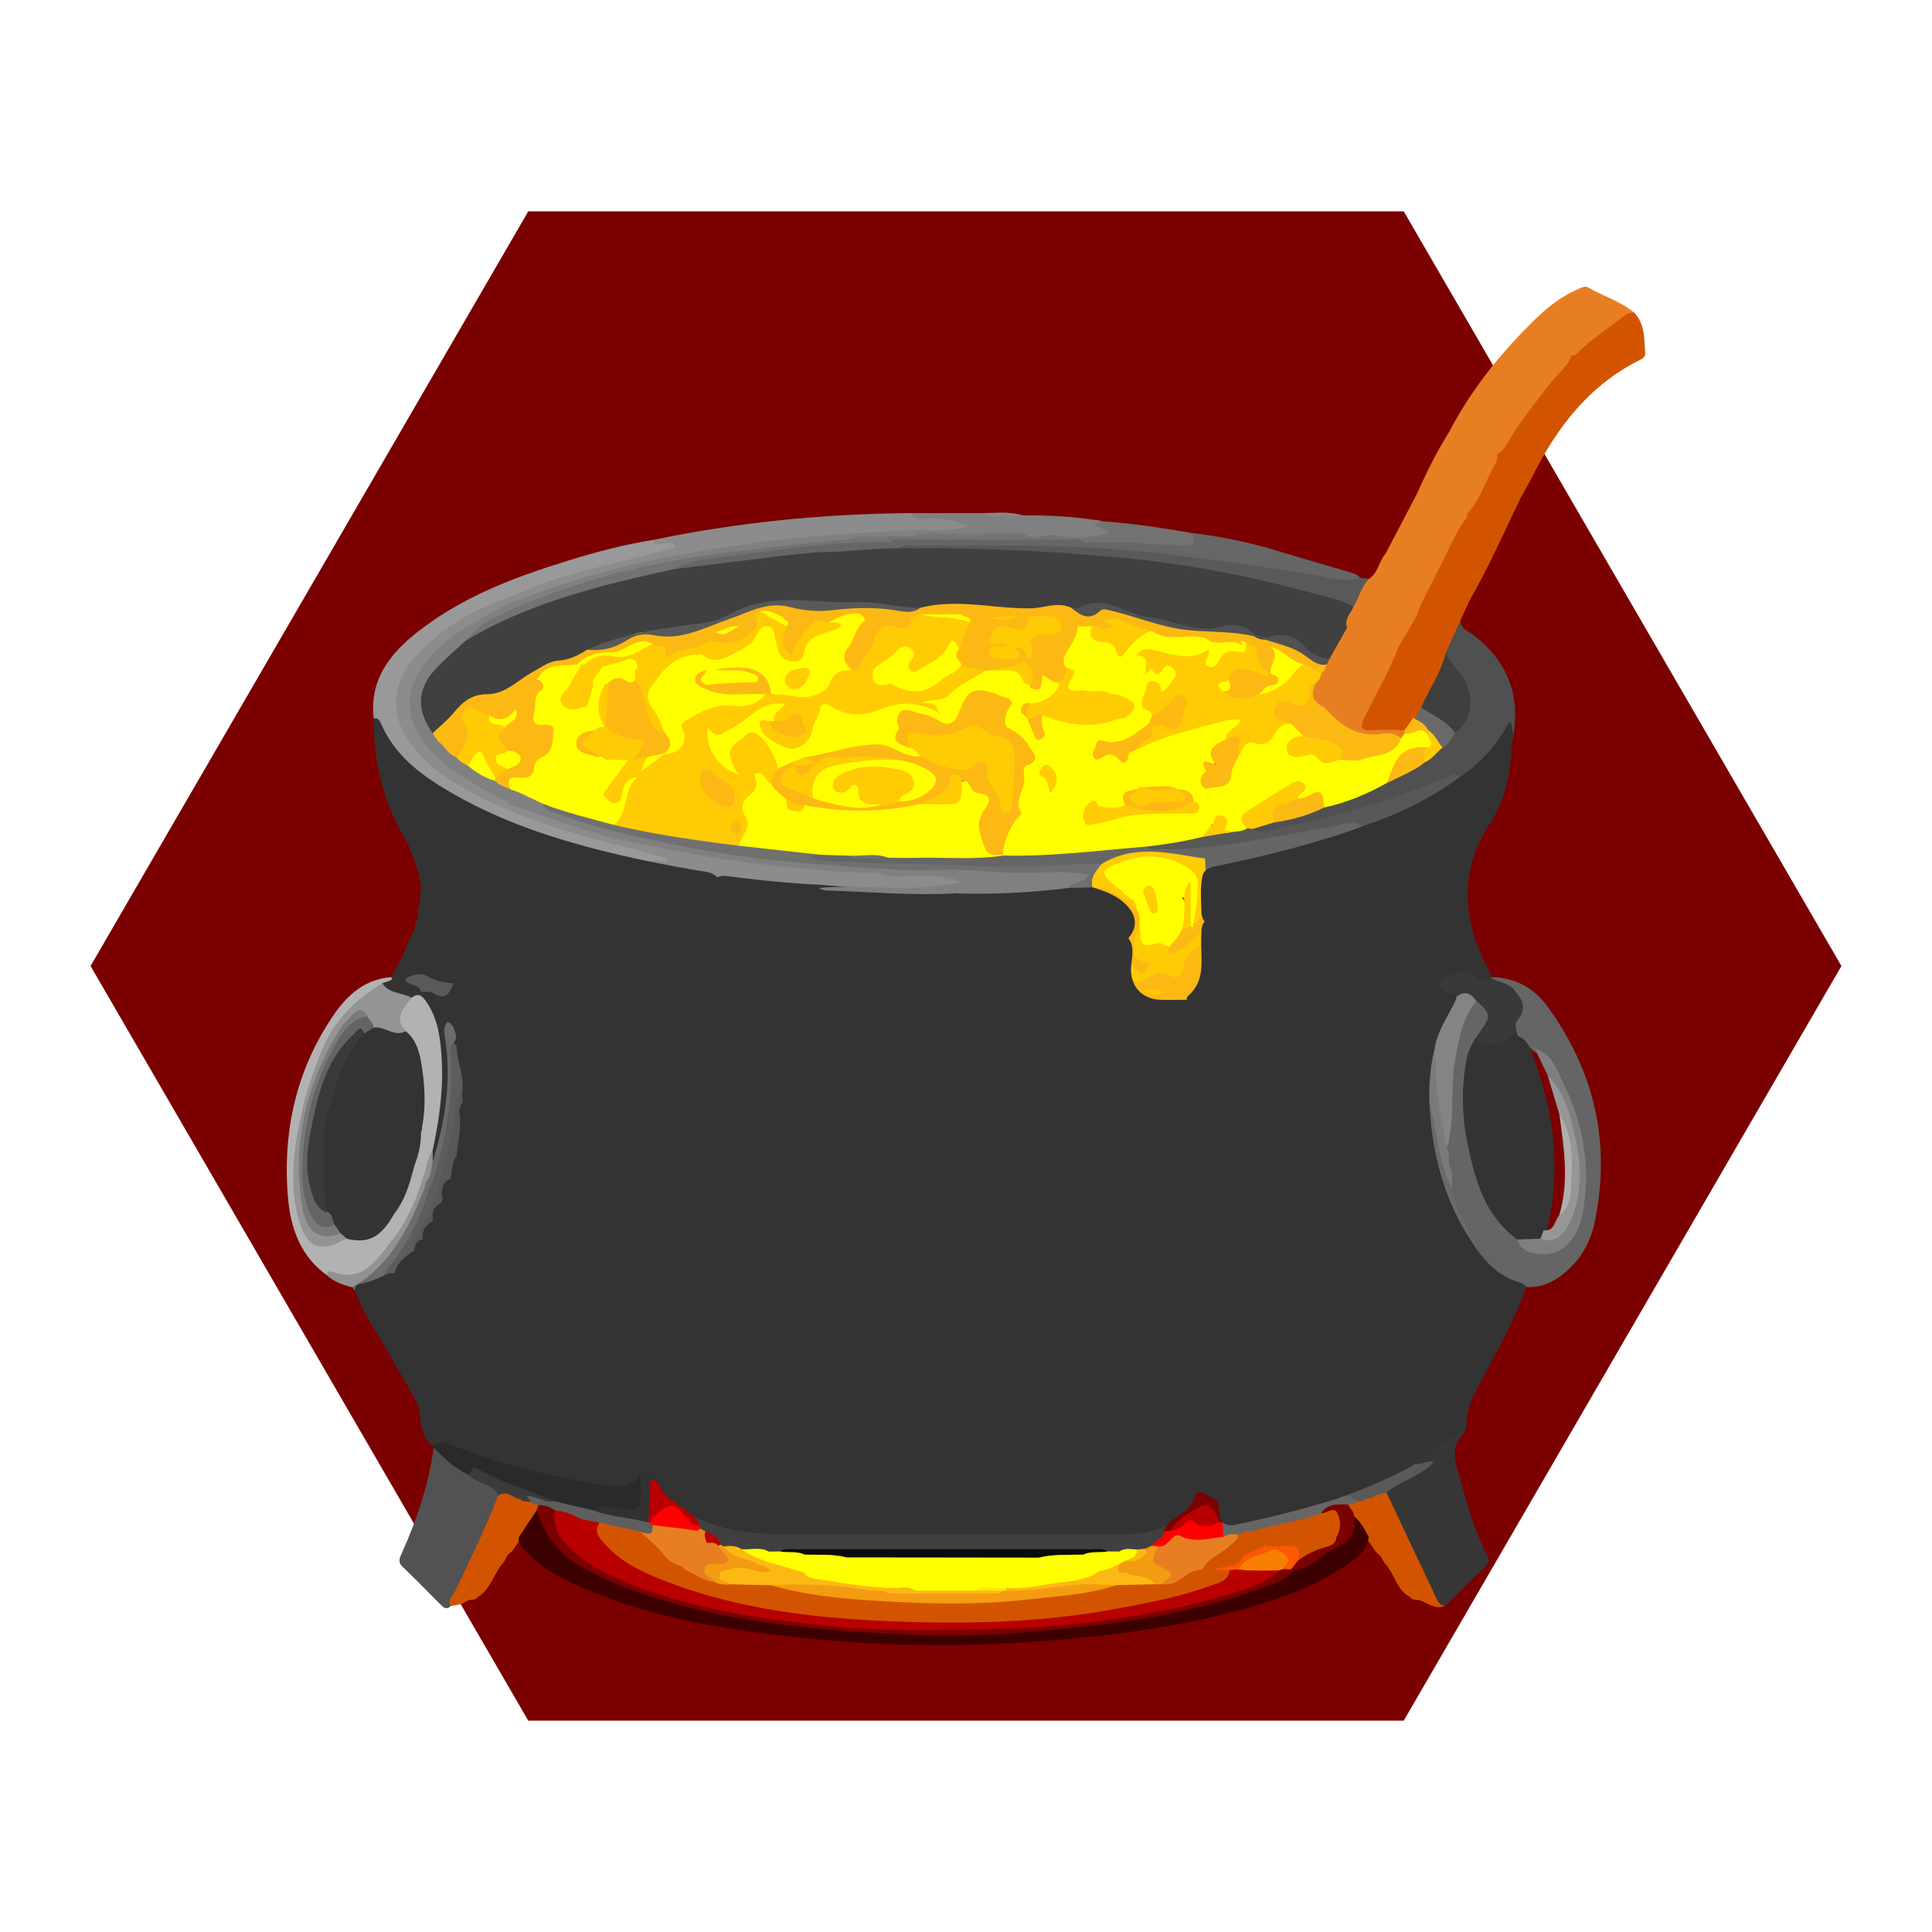 <svg xmlns="http://www.w3.org/2000/svg" xml:space="preserve" viewBox="0 0 256 256"><path d="m250.92 123.986-36.834-63.507c1.992-2.514 4.194-4.334 6.75-5.605 5.179-2.577 5.242-7.36 5.139-8.765q-.021-.304-.038-.61c-.125-2.181-.357-6.24-3.694-9.682a8 8 0 0 0-.664-.611c-1.917-1.576-3.875-2.481-5.448-3.208-.624-.288-1.213-.561-1.633-.803A8.9 8.9 0 0 0 210.057 30c-1.946 0-3.405.651-3.954.896l.012-.005c-2.722 1.136-4.932 2.697-6.726 4.248l-6.469-11.153A8 8 0 0 0 186 20H70a8 8 0 0 0-6.92 3.986l-58 100a8 8 0 0 0 0 8.027l40.876 70.476-.022.049c-2.598 5.757.521 9.577 1.983 10.952 1.006.946 1.999 1.952 3.051 3.017q.825.838 1.657 1.667l.039.04c1.172 1.183 2.457 2.005 3.84 2.46l6.576 11.339A8 8 0 0 0 70 236h116a8 8 0 0 0 6.92-3.986l58-100a8 8 0 0 0 0-8.028" style="opacity:.5;fill:#fff"/><path d="M186 28H70L12 128l58 100h116l58-100z" style="fill:#7b0000"/><path d="M202.269 170.538c-.437-.032-.909.044-1.208-.403-2.46-1.451-3.811-3.863-5.182-6.205-1.248-2.131-2.221-4.416-2.992-6.774-.225-.689-.529-1.327-.984-1.893-.561-1.076-.458-2.26-.557-3.413.776-3.79.232-7.686.925-11.483.513-2.81.814-5.701 3.007-7.866 2.134.471 2.859 2.02 1.767 3.794-.305.496-.734.905-1.03 1.408-2.214 3.562-1.599 7.527-1.384 11.349.184 3.278 1.236 6.433 2.533 9.482.931 2.189 2.567 3.779 4.193 5.4 1.881 2.351 4.665 2.355 6.422-.02 1.214-1.641 1.629-3.589 1.76-5.549.41-6.116-.889-11.836-4.244-17.023-.462-.714-.902-1.453-1.708-1.847-.987-.443-1.337-1.661-2.418-1.994-.33-.202-.496-.521-.623-.868-.182-.518-.133-1.01.059-1.531.894-2.431.439-3.463-1.965-4.607-.497-.237-1.222-.213-1.251-1.028q.126-.099.246.008c3.112.055 5.619 1.431 7.399 3.876 6.321 8.684 8.502 18.329 6.2 28.872a11.4 11.4 0 0 1-3.784 6.32c-1.491 1.272-3.153 2.115-5.181 1.995" style="fill:#656565"/><path d="m120.743 67.99 9.457.006c1.55.331 3.13-.026 4.686.2.749.481 1.599.489 2.441.519.979.034 1.951.133 2.877.453.473.164 1.085.4.96 1.025-.096.483-.682.603-1.134.585-1.51-.063-2.956.439-4.453.456-1.671.006-3.342 0-5.013.011-3.118.115-6.248-.278-9.355.233-1.173.23-2.362.121-3.543.156-1.686.071-3.387-.203-5.06.203-6.136.809-12.318 1.224-18.445 2.139a120 120 0 0 0-13.609 2.825c-5.112 1.383-10.123 3.087-14.803 5.645-1.272.695-2.457 1.483-3.48 2.507-1.05 1.25-2.409 2.174-3.534 3.355-2.738 2.874-3.049 4.859-1.197 8.442.272.452.548.901.954 1.252.695.687 1.286 1.484 2.135 2.004.516.461 1.094.837 1.674 1.212a19 19 0 0 0 3.365 1.934c.696.376 1.398.74 2.121 1.063.422.191.86.339 1.299.488 1.197.537 2.535.805 3.467 1.844 4.339 2.111 8.995 3.199 13.66 4.22 8.203 1.795 16.523 2.864 24.883 3.477 3.056.224 6.129.622 9.209.485 5.968-.267 11.909.515 17.874.424 1.562-.024 3.117-.491 4.691-.067.622.167 1.433.114 1.576.904.148.816-.608 1.087-1.205 1.331-.552.226-1.043.549-1.566.825-3.709.809-7.489.758-11.251.886-1.217.042-2.487.242-3.641-.407-.2-1.575 1.144-1.334 1.917-1.438 1.735-.234 3.508-.165 5.019-.52-5.602.103-11.392-.784-17.207-.419-16.706-.513-33.066-2.876-48.696-9.136-3.793-2.043-7.742-3.83-10.799-7.038-4.245-4.454-4.274-9.272-.055-13.727 2.951-3.116 6.721-4.946 10.448-6.862.188-.1.383-.176.586-.237 10.654-4.33 21.802-6.551 33.158-7.992 8.339-1.058 16.714-1.368 25.287-1.653-1.535-.351-2.914-.239-4.269-.383-.676-.073-1.732.078-1.429-1.23" style="fill:gray"/><path d="M84.066 114.123c-3.779-.453-7.373-1.668-10.97-2.81-6.258-1.986-12.273-4.503-17.568-8.523-2.668-2.026-4.636-4.557-6.01-7.587-.589-5.132 2.142-8.591 5.853-11.502 5.924-4.647 12.84-7.242 19.925-9.421 3.675-1.13 7.393-2.137 11.206-2.727.639.458 1.255-.004 1.883-.04.522-.03 1.149-.071 1.331.546.23.784-.454 1.067-1.002 1.182-1.912.401-3.794.916-5.693 1.364-5.078 1.197-10.07 2.66-14.891 4.674-4.656 1.87-8.99 4.19-12.567 7.864-3.227 3.314-3.205 8.751-.011 12.068 3.951 4.103 8.875 6.47 14.007 8.515 5.533 2.204 11.284 3.703 17.084 5.029.797.182 2.237.134 2.03 1.276-.155.854-1.501.503-2.288.363-.774-.137-1.583.095-2.319-.271" style="fill:#999"/><path d="M187.278 193.816c1.88-1.315 3.163-3.465 5.701-3.907.515-.09.879-1.049 1.312-1.608.157.701-.109 1.395-.508 1.831-1.403 1.536-1.074 3.158-.581 4.907 1.062 3.766 2.041 7.558 3.849 11.055.346.67.222 1.027-.263 1.493-1.787 1.718-3.544 3.467-5.312 5.204-.928.301-1.329-.413-1.642-.999a121 121 0 0 1-6.285-13.904c-.008-.782.531-1.132 1.146-1.379 1.372-.55 2.557-1.428 3.899-2.154-.53-.062-1.095.093-1.316-.539" style="fill:#363636"/><path d="m200.329 98.418-.176-2.22c-1.559 3.152-3.768 5.469-6.585 7.219-1.198-.413-2.163.322-3.167.71-7.233 2.796-14.593 5.132-22.277 6.324-.806.125-1.709.465-2.192-.62.713-.92 1.847-.855 2.803-1.21 2.257-.456 4.437-1.182 6.605-1.944a44.6 44.6 0 0 0 8.05-3.215c1.738-.83 3.488-1.637 5.1-2.705.926-.545 1.57-1.434 2.448-2.036.724-.547 1.131-1.375 1.766-2.001 2.104-2.349 2.103-5.049-.004-7.783-.589-.764-1.445-1.367-1.485-2.465.459-1.586.776-3.249 2.286-4.27.007 1.152 1.057 1.425 1.733 1.945 4.777 3.67 6.407 8.435 5.095 14.271" style="fill:#505050"/><path d="M43.207 168.889c-3.467-2.534-4.722-6.309-5.052-10.258-.732-8.747 1.102-16.966 6.154-24.281 1.805-2.614 4.117-4.585 7.478-4.865.554.062.554.062.196.639-.397.287-.851.475-1.262.738-6.328 3.518-8.568 9.673-10.136 16.142-1.032 4.26-1.771 8.614-.829 13.036.041.191.045.39.084.584.767 3.825 2.344 4.692 5.828 3.201 3.065.703 4.824-1.074 6.317-3.352 1.276-1.958 1.896-4.181 2.581-6.379.367-1.379.596-2.785.847-4.187.285-3.232.487-6.459-.304-9.656-.3-1.212-.771-2.337-1.636-3.265-1.39-2.313-1.293-2.828.979-5.189 1.205-.704 1.963-.065 2.626.874 1.339 1.9 1.719 4.143 1.895 6.34.35 4.395.083 8.779-1.148 13.053-1.387 4.283-2.556 8.662-5.283 12.374a33 33 0 0 1-1.196 1.548c-2.146 2.584-4.616 4.216-8.139 2.903" style="fill:#b2b2b2"/><path d="M59.735 212.81c-.638.614-1.056.104-1.469-.307-1.622-1.613-3.202-3.272-4.867-4.839-.681-.64-.509-1.089-.173-1.834 2.02-4.475 3.563-9.108 4.246-13.996 1.952.635 3.047 2.543 4.909 3.315.875.542 1.822.945 2.72 1.44.63.348 1.228.725 1.279 1.553-.637 2.991-2.309 5.558-3.451 8.343-.894 2.182-2.001 4.282-3.194 6.325" style="fill:#525252"/><path d="M67.972 78.975c5.206-2.531 10.847-3.665 16.39-5.113l5.164-1.352c-.761-1.528-2.413.545-3.023-.957 11.291-2.366 22.713-3.473 34.24-3.563.247 1.079 1.131.726 1.767.703 1.999-.071 3.926.273 5.878 1.012-1.169.195-2.347.6-3.505.548-4.324-.193-8.623.284-12.919.507-6.811.353-13.579 1.304-20.312 2.461-7.986 1.373-15.782 3.406-23.296 6.474-.231.094-.517.05-.778.07-.229-.443.167-.574.394-.79" style="fill:#8c8c8c"/><path d="M62.075 195.388c-1.832-.797-3.21-2.186-4.603-3.554a.36.36 0 0 1-.152-.329c.16-1.134.72-1.422 1.782-.952 7.254 3.209 14.965 4.67 22.718 6.005 1.785.307 2.054-1.315 3.082-1.951.983 1.441.666 3.032.359 4.538-.253 1.239-1.37 1.521-2.485 1.355-1.301-.194-2.587-.304-3.886-.072-1.853.171-3.479-.756-5.227-1.091-3.25-1.113-6.576-2.06-9.573-3.797-.723-.418-1.345-.133-2.015-.152" style="fill:#2a2a2a"/><path d="M61.681 84.917c2.149-2.672 5.288-3.817 8.263-5.052 8.103-3.363 16.574-5.325 25.278-6.499 5.738-.774 11.485-1.35 17.242-1.891 1.674-.553 3.447.182 5.12-.393l3.542-.001c2.378-.418 4.777-.07 7.162-.197.764-.041 1.556.206 2.29-.195l5.119-.001a234 234 0 0 0 10.695-.338c-.799.035-1.623-.147-1.599-1.012.019-.706.778-.379 1.258-.268 3.934.286 7.832.852 11.714 1.533.265.409.983.55.786 1.224-.193.662-.769.871-1.371.91-1.561.101-3.13.178-4.681-.065-2.712-.425-5.446-.27-8.172-.37a3.5 3.5 0 0 1-1.066-.106c-2.676-.353-5.362-.128-8.042-.151-4.846-.042-9.693-.017-14.54-.007-.847.002-1.706-.084-2.529.216-4.426.208-8.856.422-13.258.967-5.102.631-10.258.961-15.203 2.531-2.059.879-4.293 1.075-6.442 1.605-6.921 1.708-13.745 3.654-19.942 7.333-.489.29-1.013.659-1.624.227" style="fill:#737373"/><path d="M181.437 76.678c-.131 1.477-1.073 2.59-1.717 3.836-.815.28-1.551-.079-2.291-.31-10.366-3.243-20.992-5.187-31.793-6.066-7.826-.637-15.675-1.058-23.54-.903-1.02.02-2.119.227-2.998-.582.17-.961.954-.761 1.555-.763 6.818-.024 13.643-.218 20.452.036 10.725.4 21.379 1.639 31.961 3.462 2.386.411 4.792.701 7.164 1.198z" style="fill:#595959"/><path d="M180.23 76.586c-2.35.628-4.622-.158-6.877-.526-6.284-1.025-12.583-1.885-18.904-2.646-11.124-1.339-22.285-1.145-33.445-1.138-.63 0-1.326-.206-1.851.372-1.644 1-3.528.901-5.307.956-7.257.228-14.452 1.003-21.618 2.121-1.011.158-2.065.53-2.989-.295 2.654-1.415 5.637-1.517 8.494-1.888 6.714-.873 13.436-1.841 20.242-1.673.414-.279.884-.185 1.334-.185q11.466-.007 22.933 0c.45 0 .92-.094 1.333.187h.785c6.841.569 13.712.674 20.548 1.351 1.416.14 2.883.219 4.29-.249 3.133.928 6.261 1.868 9.401 2.772.611.177 1.219.301 1.631.841" style="fill:#666"/><path d="M169.197 72.973c-1.619 1.786-3.697.821-5.517.744-4.016-.169-8.029-.594-12.022-1.089-2.43-.301-4.918-.023-7.299-.758 2.494.023 5.016-.171 7.473.145 1.689.217 3.353.135 5.024.25 1.498.102 1.668-.526.909-1.663 3.877.465 7.694 1.228 11.432 2.371" style="fill:#676767"/><path d="M43.207 168.889c.185-.169.445-.52.543-.479 4.212 1.752 6.102-1.433 8.134-3.977 2.531-3.169 3.855-6.957 4.881-10.847.112-.426.376-.812.569-1.217.457.388.479.918.476 1.457-.046.724-.316 1.393-.513 2.08-1.303 3.843-2.963 7.499-5.402 10.782-1.365 1.837-2.997 3.23-5.211 3.882-1.282-.306-2.498-.746-3.477-1.681" style="fill:#929292"/><path d="M146.05 69.07c-1.264.357-1.264.358-.21.852.291.136.587.263 1.238.553-2.594.995-5.045.875-7.258.431-1.434-.288-2.845.908-4.123-.217 1.682-.133 3.332-.612 5.083-.547-1.777-1.181-4.084-.601-5.851-1.749q.154-.357.461-.119c3.572.012 7.136.129 10.66.796" style="fill:gray"/><path d="M190.018 211.118c-2.113-4.443-4.198-8.899-6.293-13.35-.9-.5-1.557-.176-2.077.615.001.03.013.055.016.085-.482-.299-.89-.229-1.202.309-.002.027.006.051.005.077-.196-.148-.425-.183-.673-.15-.449.112-.892.235-1.235.575-.204.712.319 1.175.59 1.724q.964 1.373 1.891 2.772c.386.545.747 1.108 1.126 1.657.177.293.44.497.708.696l.616 1.027c1.302 1.35 1.535 3.507 3.355 4.467.294.419.749.353 1.171.388 1.132.351 2.122 1.337 3.459.78-.955-.142-1.135-.997-1.457-1.672M71.483 199.199c-.391-.309-.85-.46-1.326-.567-.364-.056-.71-.019-1.026.164-.084-.422-.323-.48-.662-.307.006-.038.017-.074.022-.112-.752-.878-1.534-1.4-2.469-.22-1.708 4.346-3.709 8.558-5.759 12.75-.279.57-1.004 1.094-.53 1.903.853-.096 1.664-.316 2.385-.802.422-.034.877.037 1.173-.383v-.001.001c1.804-1.099 2.174-3.273 3.52-4.716l.442-.837c.194-.273.535-.386.717-.67.393-.541.743-1.111 1.136-1.65.784-1.16 1.57-2.32 2.315-3.505.161-.342.336-.682.062-1.048" style="fill:#d35400"/><path d="M46.684 170.569c5.054-2.903 7.435-7.776 9.483-12.9.237-.594.258-1.287.771-1.761.358.282.438.682.472 1.102-.938 4.171-2.896 7.846-5.503 11.191-.4.513-.894.957-1.258 1.507-1.084.791-2.559.49-3.635 1.305z" style="fill:#6d6d6d"/><path d="m135.39 68.273-.461.118c-1.563-.289-3.201.322-4.729-.395 1.735-.013 3.483-.255 5.19.277" style="fill:#888"/><path d="M90.416 199.339c2.039 1.376 4.445.77 6.65 1.05 2.362.299 4.798.417 7.204.559 11.693.689 23.395.331 35.092.322 4.814-.004 9.631-.432 14.439-.779 2.737-.197 3.058-.671 3.211-3.628.026-.51.204-.898.777-.948.986-.086 4.057 2.378 4.287 3.432-2.099-1.042-3.695-.644-5.077 1.379-.623.911-1.788 1.497-2.846 2.037-1.496 1.005-3.191 1.13-4.912 1.133-6.362.009-12.726-.074-19.086.023-9.434.143-18.867-.017-28.297-.097-3.274-.028-6.681-.354-9.607-2.269-.91-.489-1.925-.893-1.835-2.214" style="fill:#333"/><path d="M180.963 109.738c-2.616 1.329-5.452 1.994-8.255 2.759-1.282-.874-2.685-.345-3.971-.17-3.044.414-6.232.123-9.077 1.65-.695.284-1.405.223-2.105.06-4.003-.931-7.935-1.071-11.681 1.002-5.545-.243-11.081.685-16.643-.023-1.978-.252-4.037-.158-6.057-.117-4.786.097-9.547-.301-14.313-.616-.704-.047-1.411-.112-1.921-.677.282-.786.921-.747 1.485-.851 1.33-.074 2.659-.09 3.98.123 1.756.488 3.542.244 5.32.217 4.346.015 8.693-.074 13.038.043.714.019 1.429.02 2.118-.216 3.25-.419 6.531-.255 9.797-.538 2.992-.259 5.973-.803 8.996-.694 2.399.544 4.848.447 7.227.132 5.763-.764 11.53-1.545 17.217-2.8a17.4 17.4 0 0 1 3.114-.398c.784-.029 1.612.033 1.731 1.114" style="fill:#666"/><path d="M180.963 109.738c-1.561-1.445-3.243-.33-4.799-.097-7.464 1.118-14.817 3.071-22.448 2.874-.635-.016-1.325.2-1.874-.332 2.274-1.222 4.85-1.158 7.278-1.723 1.344-.115 2.663-.399 3.989-.633.7-.155 1.394-.344 2.114-.396.322.02.61.112.795.403 1.355.865 2.711.021 3.95-.217 7.411-1.419 14.596-3.658 21.582-6.529.693-.285 1.565-1.098 2.019.329-3.836 2.841-8.002 5.021-12.606 6.321" style="fill:#585858"/><path d="M195.605 137.424c2.072-2.892 2.072-2.963.021-4.797-.902-.456-1.882-.312-2.835-.373-.508-.759-1.261.371-1.764-.218-.471-.551-.871-1.192-.919-1.916-.059-.875.735-.935 1.338-1.159 1.445-.537 2.865-1.308 4.257.179.414.442 1.09.38 1.686.326.989.696 2.315.645 3.21 1.657 1.102 1.248 1.777 2.455.573 3.93-.452.554-.369 1.043-.219 1.608-.574 1.457-3 2.681-4.427 2.278-.817-.231-.9-.837-.921-1.515" style="fill:#393939"/><path d="M192.791 132.254c1.098-1.045 2.022-.766 2.835.373-1.945 2.375-2.344 5.275-2.858 8.168-.597 3.355-.034 6.783-.754 10.122-.082.38-.027.788-.386 1.059-1.552-2.104-1.3-4.666-1.729-7.043-.378-2.092-.262-4.233-.218-6.357.471-2.387 1.609-4.444 3.11-6.322" style="fill:#848484"/><path d="M145.953 114.499c3.703-2.293 7.661-1.744 11.633-1.055.697.121 1.399.21 2.099.314.625.591.432 1.216.077 1.849l-.08 5.578c-.403.615-.573 1.584-1.688 1.12-.406-1.176.083-2.322.152-3.48.142-2.367-.408-3.499-2.63-4.17-2.345-.708-4.775-.868-7.086.187-1.607.734-1.602 1.073-.246 2.235.249.213.496.427.737.651.661.87 2.256 1.116 1.822 2.721-.73.457-1.287.02-1.725-.45-1.087-1.166-2.511-1.603-3.967-2.009a1.25 1.25 0 0 1-.481-.382c-.435-1.437.135-2.425 1.383-3.109" style="fill:#ffcb05"/><path d="M179.793 198.945c-.271.46-.751.318-1.153.402-1.046.757-2.568.441-3.46 1.546-2.876 1.227-5.959 1.677-8.968 2.403-.695.112-1.368.333-2.064.443-.692.038-1.384.245-2.081.034-.477-.504-.461-1.095-.298-1.712a.77.77 0 0 1 .406-.428c4.234-.55 8.328-1.719 12.431-2.843.935-.256 1.826-.68 2.825-.647.92-.126 2.008-.75 2.362.802" style="fill:#666"/><path d="m159.762 115.607-.077-1.849c.124-.895.805-1.126 1.536-1.214 3.386-.408 6.775-.785 10.162-1.184.871-.103 1.402.152 1.324 1.138-4.223 1.42-8.606 2.17-12.945 3.109" style="fill:#656565"/><path d="M192.405 155.149c1.357 2.033 1.815 4.455 2.859 6.635 1.493 3.118 3.615 5.743 5.797 8.351-2.494-.396-4.059-2.085-5.491-3.96-.875-2.295-2.415-4.271-3.136-6.645-.228-.75-.536-1.47-.554-2.27.009-.746-.081-1.516.525-2.111" style="fill:#646464"/><path d="M192.393 157.515c.425 2.322 1.602 4.337 2.573 6.442.313.679 1.274 1.25.604 2.218-4.475-5.949-6.38-12.756-6.674-20.1 1.46-.381 1.188.845 1.339 1.542.715 3.3 1.333 6.621 2.158 9.898" style="fill:#6a6a6a"/><path d="M179.793 198.945c-.613-.784-1.485-.8-2.363-.802l9.848-4.327c.871.567 1.684-.446 2.708-.091-1.795 1.95-4.387 2.452-6.26 4.043-.689.168-1.408.253-1.974.745-.43.043-.895-.017-1.193.41z" style="fill:#595959"/><path d="M78.608 200.137c1.284-.774 2.638-.448 3.953-.177 1.554.321 2.419-.067 2.351-1.819-.046-1.176-.009-2.356-.009-3.534.703-1.192 1.664-.943 2.053.022.694 1.721 1.97 2.942 3.053 4.337-1.868.837-2.196-1.094-3.248-1.822-.598 1.536.534 3.455-1.051 4.746-2.117.206-4.086-.646-6.146-.862-.469-.048-.783-.436-.956-.891" style="fill:#313131"/><path d="M192.393 157.515c-1.646-3.236-1.908-6.842-2.725-10.299-.121-.512-.045-1.076-.773-1.141-.209-2.549.083-5.046.784-7.499.784 1.498.495 3.194.626 4.753.246 2.928.865 5.769 1.321 8.647.738.94-.058 2.257.778 3.173z" style="fill:#7a7a7a"/><path d="M85.657 201.694c.834-1.472.255-3.072.424-4.604.038-.348-.188-.867.349-.967.411-.077.694.254.901.614.617 1.072 1.162 2.238 2.677 2.229l.408.373c.368.687.919 1.19 1.582 1.58.344.374 1.091.502.779 1.277-.89.51-1.466-.024-2.033-.61-1.701-1.758-1.862-1.767-3.774-.19-.253.209-.479.444-.82.504a.74.74 0 0 1-.493-.206" style="fill:#b80000"/><path d="M154.587 202.102c1.202-1.37 3.344-1.822 3.749-4.017.095-.513.906-.366 1.383-.108.798.433 1.571.91 2.355 1.369l.098 2.287a3 3 0 0 1-.165.113.58.58 0 0 1-.526-.011c-1.937-2.067-1.924-2.049-4.259-.342-.74.541-1.374 1.216-2.173 1.679a.96.96 0 0 1-.813-.069c-.315-.47.073-.664.351-.901" style="fill:#7b0000"/><path d="m158.18 122.413 1.502-1.228.106.802-.107 1.177c-1.111 1.918-2.448 3.498-4.956 3.33-.407-.3-.235-.672-.132-1.037.478-.891 1.15-1.643 1.756-2.444.333-.307.701-.526 1.177-.447.342.494.442-.076.654-.153" style="fill:#fdb913"/><path d="M108.487 117.67c-4.613.109-9.145-.677-13.698-1.232-3.283-.65-6.568-1.295-9.849-1.958-.303-.061-.583-.236-.874-.358h4.31l.077-.336c-1.499-.428-2.986-.911-4.501-1.276-7.436-1.791-14.748-3.936-21.557-7.522-3.268-1.721-6.222-3.858-8.346-6.947-2.303-3.348-2.035-7.647.671-10.696 3.605-4.062 8.126-6.705 13.251-8.37l-.393.791c-3.678 1.569-7.135 3.497-10.123 6.201-4.855 4.395-4.855 10.038.001 14.433 2.988 2.704 6.444 4.631 10.122 6.2 5.193 1.693 10.255 3.807 15.638 4.891 5.978 1.203 11.942 2.426 18.028 3.065 5.046.53 10.072 1.152 15.154 1.123 2.458.463 4.937.109 7.405.185.985.03 1.952.138 2.916.3.369.062.805.188.82.686.014.475-.356.645-.742.777-1.018.347-2.077.148-3.113.241-3.39.303-6.783.354-10.152-.155-1.694-.258-3.37.488-5.045-.043" style="fill:#8c8c8c"/><path d="M149.482 124.346c1.388-2.973-.612-5.184-3.076-5.88-.517-.146-1-.226-1.232-.774 2.386-.208 3.632 1.819 5.422 2.778 1.131.425.902 1.351.82 2.224a9.3 9.3 0 0 0-.635 3.901 6 6 0 0 1-.153 1.165c-.086.548-.526 1.201.079 1.603.452.3.948-.275 1.436-.345 2.318-.335 4.576-.633 5.634-3.278.17-.424.974-1.259 1.921-.991.324 3.079.11 6.006-2.355 8.289-1.042.003-2.105-.125-3.123.034-2.384.373-3.54-1.215-4.719-2.788-.353-.471-.546-1.071-.317-1.671.533-1.398.206-2.845.298-4.267" style="fill:#fdb913"/><path d="M50.65 169.709c.102-.891.684-1.495 1.194-2.179 2.347-3.145 4.097-6.599 5.108-10.41 1.223-5.557 2.56-11.097 2.23-16.863-.044-.762-.124-1.605.649-2.152.397-.068.65.154.875.433.697 2.01 1.372 4.025.875 6.206-.831 1.545-.74 3.295-1.085 4.948-1.101 5.283-2.444 10.482-5.326 15.135-.176.284-.304.579-.274.923l.115.04-2.792 3.137c-.66-.012-1.012.593-1.569.782" style="fill:#5d5d5d"/><path d="M159.698 124.748c-1.295 1.023-2.907 1.739-2.968 3.814-.016.558-.85 1.215-1.526.769-1.238-.816-2.201-.238-3.265.283-.535.262-1.127.958-1.745.278-.529-.583-.471-1.32-.033-1.994 1.074.779 1.649-.029 2.261-.72.602-.623 1.202-1.253 2.195-.836 2.294-.09 3.434-2.029 5.066-3.179q.006.792.015 1.585" style="fill:#ffcb05"/><path d="M54.895 165.751c-.436-.407-.252-.791-.008-1.226 3.22-5.74 4.739-12.003 5.598-18.463.071-.53 0-1.088.742-1.158.388.277.433.685.427 1.113-.09.699-.27 1.389-.247 2.103.002.508.018 1.016-.002 1.524-.023 1.133-.338 2.218-.528 3.323-.243.857-.439 1.728-.694 2.583-.097.29-.241.547-.508.716-.489.712-.717 1.513-.803 2.362-.163.269-.029.656-.345.864l-1.15 2.358-1.269 2.353z" style="fill:#585858"/><path d="M201.088 169.835c-2.286-.73-3.96-2.239-5.298-4.174-4.276-5.894-6.097-12.587-6.394-19.775-.062-2.332.132-4.639.703-6.91.357-2.494 1.924-4.46 2.892-6.687-.124-.711-.717-.644-1.213-.74-.593-.115-.904-.509-.969-1.08-.076-.665.418-.9.922-1.091 1.165-.442 2.3-.927 3.505.005.626.484 1.41.694 2.212.296l.186-.206c-.178-.421-.329-.855-.538-1.259-3.334-6.436-3.795-12.725.338-19.124 2.036-3.153 2.792-6.877 2.896-10.671.172-.855.306-1.707-.287-2.804-1.753 3.128-3.886 5.601-6.719 7.406-3.817 2.841-8.042 4.875-12.539 6.37-2.727 1.091-5.55 1.887-8.366 2.701a187 187 0 0 1-10.887 2.6c-.837.172-1.706.26-2.139 1.163-.421 1.73-.224 3.484-.188 5.232.055.347.159.674.369.963.026.024.056.035.082.057-.301.271-.393.648-.447 1.043-.02.547-.059 1.093-.043 1.641-.017 2.508.536 5.145-1.702 7.137-.15.133-.221.336-.23.556-1.136 0-2.271.03-3.406.001-2.629-.065-4.215-1.982-3.937-4.6.128-1.203.441-2.48-.375-3.581 1.103-1.271 1.128-2.632.182-3.865-1.164-1.518-2.802-2.185-4.523-2.745l-.414-.111c-1.069-.694-2.112-.277-3.157.072-4.96.617-9.937.892-14.935.718-.973-.789-2.128-.522-3.21-.492-4.963.136-9.9-.247-14.839-.644-4.078-.199-8.133-.625-12.181-1.136-.474-.06-.95-.086-1.37.15-.035-.036-.078-.057-.112-.096-.607-.6-1.418-.632-2.182-.761a186 186 0 0 1-8.459-1.613c-8.423-1.84-16.659-4.253-24.195-8.561-3.948-2.257-7.671-4.854-9.603-9.266-.176-.402-.397-.863-.999-.75-.029 5.953 1.356 11.516 4.557 16.577.47 1.595 1.319 3.069 1.514 4.753l.212 1.118-.24 2.333c-.38.6-.104 1.282-.237 1.913-.387.329-.355.785-.368 1.227-.582 1.172-1.248 2.306-1.557 3.596l-1.612 2.766c.055.033.16.076.156.096-.023.105-.073.203-.113.304l-1.173.4c.615 2.023 2.268 1.936 3.886 1.919.996-.791 1.525-.093 2.023.65 1.437 2.141 1.764 4.608 1.938 7.083.295 4.201-.285 8.335-1.168 12.433l.003 1.583c.439.075.539-.206.604-.554.372-1.988.843-3.954 1.196-5.95.675-3.822.127-7.677.451-11.505l.133.251.386 1.973.379.413c.068 2.129 1.113 4.143.743 6.324l.094 1.163c-.496.586-.5 1.265-.374 1.97l.005 1.577-.47 3.549c-.534.702-.505 1.573-.705 2.374l-.097.695-.03-.014c-1.151.52-1.184 1.496-1.033 2.547.013.033.036.055.051.087a1.1 1.1 0 0 0-.133.511c-1.084.455-1.342 1.312-1.172 2.378-.911.59-1.588 1.296-1.313 2.477-.806.051-.99.675-1.157 1.314l.065.145c-1.202.738-2.329 1.542-2.685 3.038-.734-.126-1.329.288-1.958.565-.647.287-1.317.505-1.995.708-.555.166-1.39.025-1.307 1.026.868 2.09 1.805 4.142 3.161 5.973l5.167 8.992c.515 1.894.124 4.114 1.977 5.527.808-.355 1.573-.395 2.448-.055 6.732 2.619 13.688 4.348 20.84 5.384 1.926.279 3.339.009 4.36-1.69.693-.768 1.384-.757 1.795.199.706 1.641 1.971 2.82 3.126 4.092.229.214.494.378.785.496.616.389 1.272.656 2.012.721 6.061.533 12.134 1.038 18.21 1.195 9.559.247 19.129.168 28.689-.005 4.7-.085 9.411-.407 14.105-.803 2.109-.178 3.871-.875 4.108-3.387.057-.609.466-.834.959-.571 1.049.56 2.447.745 2.687 2.278.087.79.026 1.611.511 2.313.825.723 1.726.356 2.603.172a139 139 0 0 0 12.669-3.279c3.437-1.233 6.798-2.632 10.003-4.393 1.701-1.071 3.056-2.71 4.857-3.503 1.232-.543 1.857-1.212 2.203-2.368.171-2.08 1.185-3.847 2.126-5.629 2.1-3.973 4.314-7.889 5.852-12.134-.288-.419-.75-.54-1.183-.707M57.211 131.113c-.466-.203-1.008-.059-1.424.318l-.021-.003c.382-1.57-1.159-1.206-1.812-1.689 1.167-.077 1.211-.084 2.226-.6.841 1.509 2.181 1.594 3.612 1.409-.73.619-1.504 1.034-2.581.565" style="fill:#333"/><path d="M195.605 137.424c1.065 1.589 3.668 1.217 5.346-.763.066.296.067.629.44.742 1.141.54 1.422 1.711 1.798 2.714 2.781 7.42 3.664 15.011 1.819 22.813-.205.552-.376 1.126-.877 1.505-1.058.454-2.091.514-3.074-.199-4.379-3.168-5.634-7.995-6.632-12.878a28.6 28.6 0 0 1-.115-10.896c.204-1.125.694-2.099 1.295-3.038" style="fill:#333"/><path d="m205.077 142.509-1.684-3.535c2.277.625 2.898 2.791 3.736 4.498 2.673 5.448 3.722 11.231 2.573 17.294-.676 3.568-2.804 5.676-5.587 5.403-1.281-.126-2.61-.386-3.057-1.934l3.069-.098c2.917-.342 3.699-2.587 4.251-4.931 1.028-4.364.117-8.555-1.402-12.64-.519-1.393-1.012-2.825-1.899-4.057" style="fill:#7f7f7f"/><path d="M89.237 75.43c3.419-.424 6.835-.873 10.257-1.264 3.487-.399 6.975-.951 10.473-1.045 3.07-.083 6.116-.474 9.184-.473 2.555.006 5.111-.023 7.665.023 8.083.148 16.137.63 24.188 1.485 8.915.946 17.587 2.886 26.175 5.331.874.249 1.695.681 2.54 1.028-.123.913-1.069 1.452-1.092 2.41-.453 1.767-1.029 3.465-2.572 4.626-1.366.218-2.41-.404-3.316-1.322-1.242-1.258-2.69-1.782-4.442-1.384a2.9 2.9 0 0 1-2.427-.503c-1.388-1.033-2.908-1.05-4.487-.709-1.044.226-2.082.289-3.096-.068-2.829-.994-5.925-.865-8.7-2.089-.289-.128-.675-.076-.941-.249-1.672-1.084-3.361-1.169-5.157-.287-.514.252-1.158.147-1.749.093-1.891-.611-3.769.056-5.637.144-3.739.176-7.395-1.026-11.149-.478-.961.14-1.931.32-2.908.381-1.388.088-2.764-.012-4.062-.535-1.552-.626-3.12-.056-4.667-.068-3.715-.028-7.401-1.013-11.148-.217-1.672.355-3.357.613-4.878 1.413-2.919 1.535-6.105 1.937-9.304 2.176-2.309.173-4.569.326-6.534 1.737-.954.685-2.146.519-3.205.826-1.451.947-3.062 1.435-4.757 1.73-2.08.362-3.448 2.046-5.246 2.959-1.181.599-2.3 1.279-3.637 1.36-1.77.107-3.005 1.001-4.145 2.304-.859.982-1.51 2.38-3.139 2.404-2.24-3.274-2.069-5.993.649-8.802 1.172-1.211 2.467-2.304 3.706-3.45 8.515-5.124 18.011-7.382 27.558-9.487" style="fill:#404040"/><path d="M121.915 80.553c4.899-1.291 9.797.142 14.699.05 1.788-.034 3.587-.925 5.38-.047.689.521 1.595.628 2.253.352 2.747-1.152 4.998.529 7.467 1.052 3.155.668 6.279 1.72 9.565 1.465 1.722-.134 3.384-.293 4.873.846.537.41 1.221.591 1.866.406 1.806-.517 3.202.295 4.494 1.348.979.798 2.009 1.453 3.218 1.817.553.716.109 1.15-.437 1.555-1.089.198-1.851-.546-2.731-.951-1.654-.355-2.72-1.873-4.38-2.213-.563-.06-1.13-.037-1.693-.092-.493-.053-.943-.233-1.379-.457-.347-.195-.731-.276-1.116-.357-1.401-.456-2.843-.261-4.271-.277-2.314-.536-4.839.6-7.035-.879-2.196-.13-4.007-2.105-6.39-1.326a7 7 0 0 1-.807.368 3.5 3.5 0 0 1-.886.184c-.609.038-1.214.012-1.808-.14-1.832-.895-3.63-1.948-5.803-1.215a3 3 0 0 1-.881.06c-.768-.192-1.535-.246-2.298.04-.845.152-1.69.142-2.538.034-1.294-.286-2.606-.311-3.923-.286-1.674.008-3.348-.04-5.021.034-.531.111-1.059.244-1.6.303-2.224.476-4.37-.538-6.58-.345-1.584-.233-2.926.69-4.411.936-.635.089-1.228-.109-1.829-.258-1.268-.431-2.6-.198-3.892-.371-1.013-.152-1.924-.745-2.982-.698-.358.014-.681.147-.995.308-.797.431-1.481 1.038-2.287 1.457-.998.374-1.997.741-3.046.954-2.324.26-4.385 1.413-6.623 1.964-.615.024-1.204-.076-1.751-.371-.721-.543-1.447-.334-2.155.017-.919.456-1.893.741-2.881.996-1.66.083-3.228.454-4.589 1.475-1.577.498-3.453-.014-4.755 1.414-.193.19-.391.376-.581.569-1.257 1.132-1.398 3.048-2.824 4.063-1.029 1.446-2.324 1.714-3.867.877-1.064-.277-2.055-1.48-3.234-.244-1.215 1.006-2.139 2.314-3.399 3.272l-.729-1.075c.984-.951 2.066-1.822 2.929-2.873 1.137-1.385 2.396-2.303 4.271-2.305 2.445-.002 4.087-1.872 6.045-2.935 1.14-.619 2.119-1.424 3.478-1.528 1.39-.106 2.617-.686 3.764-1.452 1.989-.057 3.79-.676 5.485-1.717 1.102-.677 2.413-.63 3.629-.582 3.474.137 6.703-.744 9.815-2.15 2.523-1.14 5.104-2.049 7.903-1.666 3.117.427 6.29.549 9.352.262 2.721-.252 5.265 1.13 7.921.332" style="fill:#fdb913"/><path d="m71.925 106.497-3.152-1.488c.702-1.749 2.174-2.933 3.288-4.371.544-.702 1.265-1.226 1.542-2.153.231-.773.857-1.325 1.54-1.7 1.384-.76 2.029-1.946 2.209-3.456.313-.961.295-2.076 1.256-2.739.513-.222 1.017-.231 1.503.075.055 1.84-.525 3.698.143 5.524-.239.483-.714.632-1.159.822-.802.332-2.081.406-2.055 1.408.028 1.106 1.319 1.159 2.218 1.409.184.051.372.089.552.156.26.126.447.313.497.61-.061.531-.379.951-.642 1.385-.707 1.165-.516 1.919.913 2.167.148.226.131.484.15.738.03.399.126.818.601.841.502.024.549-.456.651-.806.295-1.013.627-1.989 1.88-2.14.335-.04.625.084.765.435-.534 1.308-1.268 2.513-1.353 4.016-.063 1.111-1.161 1.659-1.961 2.318-3.258-.616-6.469-1.379-9.386-3.051" style="fill:#ff0"/><path d="M71.925 106.497c3.071 1.196 6.272 1.953 9.442 2.817.524-.387 1.104-.327 1.684-.197 4.954 1.11 10 1.647 15.006 2.436 3.079.093 6.095.852 9.186.844.567-.001 1.204.114 1.379.857l-1.41.139c.774.532 1.42.682 2.145.71 4.887.19 9.771.384 14.665.447 4.264.055 8.535.493 12.799.293 3.044-.143 6.083-.383 9.134-.346-.72.902-1.519 1.774-1.193 3.083l-3.157.071c.583-.945 2.015-.545 2.66-1.759-1.46-.231-2.763-.358-4.192-.314-3.318.103-6.641.185-9.987-.163-3.567-.371-7.207.027-10.802-.165-8.707-.466-17.399-1.054-26.011-2.602-6.558-1.179-13.056-2.507-19.33-4.795-.792-.285-1.692-.386-2.018-1.356" style="fill:#707070"/><path d="M68.351 93.925c1.371-.977 1.26-2.996 2.732-3.901 1.713-.11 1.366 1.05.939 1.843-.46.854-.619 1.695-.679 2.612-.035.533.138.912.681 1.02.875.174 1.804.414 1.736 1.497-.068 1.075.005 2.341-.967 3.074-.918.693-1.666 1.398-2.01 2.542-.18.597-.807.863-1.425.88-.816.023-1.325.459-1.731 1.094-.716-.305-1.476-.532-2.039-1.117a.53.53 0 0 1-.11-.503c.353-.696 1.024-1.015 1.643-1.396 1.437-1.021 1.437-1.021-.096-1.911-1.091-.97-1.86-2-.612-3.393.721-.717 1.793-1.142 1.938-2.341" style="fill:#fdb913"/><path d="M67.627 104.587c-.491-1.141-.234-1.711 1.117-1.556 1.067.122 1.946-.032 2.041-1.432.047-.697.655-1.08 1.253-1.399 1.42-.756 1.136-2.246 1.316-3.457.095-.636-.631-.749-1.323-.684-1.126.105-1.608-.382-1.25-1.632.289-1.006-.229-2.194.999-2.998.36-.235.299-1.293-.696-1.404l.363-.397c.871-.473 1.893-1.33 1.716.724-.048.555.317.647.768.528.493-.13.963-.461 1.501-.158.085.11.151.237.117.359-.609 2.181-.61 2.18 1.731 2.25a.8.8 0 0 1 .521.238c-.138 1.667-.876 2.9-2.446 3.627-1.097.508-1.114 2.07-1.79 2.567-1.77 1.301-2.321 3.64-4.31 4.653-.207.106-.323.392-.481.594z" style="fill:#ff0"/><path d="m67.219 101.917-1.57 1.151c-.579-.118-.911-.571-1.11-1.035-.605-1.408-1.393-1.671-2.515-.548-.567-.32-1.186-.57-1.558-1.156-.259-.658.274-1.077.483-1.592.321-.788.672-1.6.103-2.386-.511-.707.078-1.204.209-1.79 1.314-1.801 2.383.168 3.575.234.274 1.019 1.765.532 1.988 1.615-1.42 1.206-.23 2.094.371 3.054-.38.821-.813 1.643.024 2.453" style="fill:#ffcb05"/><path d="M108.487 117.67c6.21-.619 12.503.74 19.003-.809-1.844-.76-3.483-.734-5.132-.817-1.986-.101-4.021.498-5.958-.366 6.318-.186 12.604.34 18.929.859-1.481.855-3.078 1.058-4.698 1.104-1.364.039-2.755-.134-3.963.729-5.77.33-11.521-.213-17.28-.385-.304-.008-.601-.205-.901-.315" style="fill:gray"/><path d="M67.58 106.6c-3.311-.786-6.053-2.677-8.725-4.645-1.296-.955-2.612-1.913-3.548-3.325-2.901-4.377-2.53-8.723 1.283-12.367 2.91-2.781 6.384-4.726 10.026-6.374.282-.128.64-.087.963-.124-2.514 1.641-5.297 2.826-7.713 4.638-1.802 1.352-3.369 2.91-4.499 4.865-1.889 3.27-1.238 6.952 1.589 10.065 2.249 2.475 5.073 4.095 7.916 5.717.903.516 1.96.763 2.708 1.55" style="fill:#8c8c8c"/><path d="M61.261 94.562c-.311.911.591 1.481.668 2.166.152 1.359-.524 2.581-1.464 3.601-1.112-.336-1.515-1.494-2.409-2.085.533-1.696 2.063-2.52 3.205-3.682" style="fill:#fdb913"/><path d="M62.023 101.485c.264-.444.48-.928.805-1.322.5-.607.922-.87 1.318.203.353.956.99 1.805 1.502 2.702l-.06.402c-1.343-.381-2.496-1.107-3.565-1.985" style="fill:#ff0"/><path d="M130.578 70.689c-1.596.84-3.306.261-4.959.372-1.491.101-2.995.02-4.493.02 1.597-.838 3.306-.26 4.959-.371 1.492-.1 2.995-.021 4.493-.021m-12.994.394c-1.651.864-3.42.173-5.12.393 1.651-.86 3.421-.172 5.12-.393" style="fill:#777"/><path d="M165.238 109.769c-.581.395-1.26.387-1.917.467-.441.119-1.233.206-1.224-.107.049-1.767-1.085-.762-1.748-.839-.418-2.081.007-2.817 1.914-2.839 1.18-.013 1.764-.751 2.434-1.444.907-.938 1.592-2.128 3.17-2.445-2.734-1.035-3.06-.946-4.074 1.631-.605 1.539-1.915 1.482-3.096 1.563-1.298.09-2.456-.45-3.136-1.653-.312-.551-.235-1.182.204-1.658.507-.548 1.096-.717 1.689-.076.303.504.032 1.501 1.025 1.407.883-.084 1.87-.119 2.164-1.303.222-.895.645-1.715 1.106-2.514.553-1.279 1.311-2.206 2.918-1.96.968.148 1.527-.547 2.021-1.248.597-.848 1.301-1.441 2.43-1.142.79.428 1.521.911 1.676 1.901-.072.107-.165.196-.255.288-.456.465-1.559.583-1.169 1.501.299.705 1.146.348 1.766.296.534-.045 1.062-.025 1.471.338.916.811 1.923.565 2.94.319 2.076-.034 4.118-.144 6.021-1.176.642-.348 1.261-.635 1.639-1.284.22-.334.48-.626.859-.782 1.214-.335 2.517-1.551 3.508.354.334.619.643 1.241-.051 1.831-1.985.458-4.043.78-4.723 3.213-.155.554-.736.894-1.08 1.367-2.601 1.458-5.323 2.607-8.251 3.224-.567-1.192-1.283-1.906-2.64-.942-.255.181-.627.044-.909-.152-.351-.526.285-.977.052-1.687-2.544.739-4.553 2.36-6.598 3.908-.612.464.188 1.116-.136 1.643" style="fill:#ff0"/><path d="M188.059 93.569c.923-2.499 2.142-4.851 3.532-7.117.502 1.669 2.12 2.574 2.753 4.215.978 2.537.572 4.736-1.544 6.465-1.675-1.06-3.54-1.868-4.741-3.563" style="fill:#3f3f3e"/><path d="M165.238 109.769c-1.011-1.009-1.122-1.564.373-2.497 1.577-.985 3.14-2.048 4.749-2.998.703-.415 1.709-1.22 2.434-.372.699.818-.723 1.182-.877 1.906-.13.495-.524.761-.956.849-1.298.263-1.86 1.167-2.174 2.327l-2.769.85z" style="fill:#ffcb05"/><path d="M168.787 108.984c-.445-1.43-.008-2.303 1.532-2.584.551-.1 1.067-.389 1.599-.592.369-.063.79-.032 1.1-.203 1.978-1.099 2.281-.938 2.454 1.393-2.116 1.043-4.355 1.666-6.685 1.986" style="fill:#fdb913"/><path d="M188.059 93.569c1.572 1.199 3.59 1.801 4.741 3.563-.559.633-.753 1.578-1.644 1.927-1.15-.307-1.325-1.529-2.07-2.216-.369-.835-1.59-.756-1.836-1.721.081-.617.341-1.14.809-1.553" style="fill:#696969"/><path d="M183.722 103.774c.569-1.23.9-2.68 1.773-3.629.889-.966 2.342-1.324 3.776-1.084-.148.648.031 1.374-.458 1.941-1.535 1.222-3.36 1.91-5.091 2.772" style="fill:#fdb913"/><path d="M188.813 101.002c-.055-.696-.641-1.518.457-1.941.812-.528.065-1.025-.029-1.536q-.325-.382-.01-.774c.89.561 1.287 1.536 1.925 2.307-.809.615-1.372 1.526-2.343 1.944" style="fill:#ffcb05"/><path d="M55.791 150.045a11.5 11.5 0 0 1-.856 4.317c-.535.427-.999.091-1.426-.18-2.647-1.686-5.236-3.463-7.307-5.853-.733-.846-1.497-1.618-2.405-2.261-.373-.714-.117-1.404.126-2.067.96-2.616 1.938-5.228 3.948-7.276.407-.289.82-.568 1.317-.683q.294-.023.573.073c1.156.615 2.461.849 3.642 1.4.466.217 1.027.481.893 1.123-.15.716-.775.52-1.281.505-1.961-.058-2.209.238-1.88 2.245.396 2.421 1.667 4.345 3.343 6.07.684.704 1.743 1.286 1.313 2.587" style="fill:#333"/><path d="M43.934 146.065c.89-.093 1.429.376 1.94 1.058 2.391 3.195 5.603 5.376 9.062 7.239-.606 2.244-1.169 4.506-2.65 6.385a110 110 0 0 1-8.421-4.742c-.444-.276-.848-.594-1.043-1.11-.378-1.351-.011-2.768-.378-4.12-.018-1.118.156-2.218.436-3.29.15-.579.148-1.366 1.054-1.42" style="fill:#333"/><path d="M50.656 130.285c.913 1.417 2.621 1.218 3.886 1.919-1.019 1.341-2.396 2.618-.785 4.428-.352.742-.925.759-1.594.501-.881-.339-1.845-.443-2.665-.955l-.019.011c-.555-.355-.914-.904-1.361-1.365-1.431-.572-1.835.74-2.376 1.461-1.983 2.644-3.211 5.683-4.127 8.838-1.381 4.757-2.052 9.6-1.126 14.524.523 2.779 1.518 3.991 4.533 3.454.557.133.971.4.968 1.051-.127.03-.27.033-.379.095-3.278 1.868-5.056 1.003-6.076-2.81-1.421-5.314-.415-10.49.827-15.633.519-2.15 1.375-4.224 2.153-6.304 1.535-4.106 4.468-6.996 8.141-9.215" style="fill:#949494"/><path d="m45.991 164.151-.859-.719c-.468-.331-1.013-.578-1.254-1.159a12 12 0 0 1-.757-2.002c-.127-1.71-1.185-3.442.111-5.119 2.557 1.423 5.108 2.855 7.674 4.261.593.325 1.072.729 1.379 1.334-1.809 3.204-3.398 4.063-6.294 3.404m3.507-27.974c1.467-.296 2.732 1.316 4.259.454 1.369 1.108 1.798 2.686 2.073 4.307.515 3.033.631 6.073-.04 9.106-.167-1.247-1.263-1.788-2.001-2.586-1.687-1.823-2.886-3.841-3.195-6.374-.289-2.371.159-2.898 2.404-2.473.301.057.579.346 1.01.04-.344-.956-1.351-.795-2.015-1.159-.825-.449-1.999-.232-2.495-1.315" style="fill:#333"/><path d="M69.154 198.872c-.175-.313-.486-.308-.783-.337-.72-.516-1.461-.907-2.348-.378-.755-1.726-2.898-1.465-3.948-2.769.475-.135.255-1.327 1.21-.76 3.205 1.902 6.829 2.81 10.209 4.297-.671.702-1.355.188-2.07.111-.303-.033-.743-1.056-1.056-.017z" style="fill:#3b3b3b"/><path d="M216.498 41.385c-.277-.087-.555-.154-.843-.049-.077.088-.143.184-.215.275-2.993 1.021-4.975 3.44-7.308 5.374-3.78 3.97-6.951 8.402-9.854 13.038l-3.934 7.89-.079.249c-.21.22-.404.452-.621.666-1.567 2.076-2.392 4.554-3.666 6.788-.313.644-.691 1.265-.937 1.933-.504 1.371-1.754 2.472-1.495 4.119.05.02.091.025.138.04l-.024.023c-.882-.068-1.015.703-1.312 1.234-.511.915-.96 1.865-1.467 2.783-1.487 2.994-3.022 5.965-4.452 8.987-.905 1.912-.545 2.465 1.599 2.5 1.165.019 2.358.221 3.493-.264a2 2 0 0 0 .09-.314c.029.023.06.037.089.064a.7.7 0 0 0 .5.194c.808-.264.964-1.062 1.352-1.667.276-.573.555-1.145.865-1.699 1.029-2.379 2.574-4.525 3.173-7.097l1.912-4.25 1.287-2.767c2.507-4.334 4.499-8.925 6.692-13.416.586-1.082 1.197-2.151 1.755-3.247 3.242-6.366 7.479-11.798 14.034-15.059.438-.218.766-.439.724-1.012-.137-1.878-.04-3.814-1.496-5.316" style="fill:#d35400"/><path d="m70.368 199.019-.588-.798c1.381.009 2.46.969 3.714.705l5.113 1.211c2.272.876 4.732.893 7.05 1.558l.462.013c.298.141.533.339.624.673-.007 1.6-1.073 1.234-2.018 1.094-1.8-.295-3.563-.767-5.342-1.163-.768-.145-1.51-.381-2.244-.646-.352-.136-.697-.293-1.049-.431-.88-.322-1.811-.469-2.692-.791-.721-.261-1.467-.471-2.049-1.013-.34-.105-.762-.015-.981-.412" style="fill:#5f5f5f"/><path d="m143.574 71.871-25.6-.001c.45-.543 1.074-.384 1.642-.385q11.159-.013 22.318-.001c.567.001 1.192-.161 1.64.387" style="fill:#676767"/><path d="M210.499 38.124c-.484-.279-.889-.022-1.302.151-2.57 1.073-4.639 2.835-6.557 4.804-4.222 4.222-7.871 8.875-10.642 14.191-1.666 2.645-3.029 5.448-4.312 8.293l-4.109 7.83c-.87.993-.967 2.491-2.14 3.286-1.052 1.018-1.321 2.483-2.077 3.669-.319.894-1.238 1.584-.903 2.697.019.028.042.049.062.077l-2.318 4.128c-.189.244-.591.382-.402.814-.201.422-.29.916-.756 1.165-.51.35-.885.819-1.18 1.356-.693 1.323-.36 2.369.805 3.25.78.59 1.452 1.317 2.25 1.89.94.676 1.637 1.793 2.925 1.846 1.94.08 3.879.205 5.822.231l.471-.657q.06 0 .113-.135.052-.13-.141-.243l-.41-.045c-1.309.003-2.622-.057-3.926.026-1.58.1-1.568-.471-.972-1.689 1.521-3.113 3.304-6.102 4.514-9.365l2.345-3.96c.627-2.109 1.905-3.913 2.75-5.92 1.242-2.204 2.104-4.611 3.556-6.703.165-.334.545-.601.442-1.02 1.75-1.832 2.386-4.297 3.609-6.427.258-.45.532-.949.314-1.505.742-.312 1.143-.973 1.514-1.618 1.577-2.744 3.587-5.169 5.5-7.669.975-1.274 2.369-2.233 2.923-3.825.214.076.437.059.585-.094 2.032-2.096 4.508-3.63 6.785-5.414l.86-.149c-1.789-1.477-4.026-2.128-5.998-3.266" style="fill:#e77f22"/><path d="M186.137 97.143a1.7 1.7 0 0 1-.027-.379l1.14-1.643c.752.431 1.594.752 1.981 1.63l.01.774c-.841-1.695-2.112.099-3.104-.382" style="fill:#fdb913"/><path d="M60.084 130.29c-.497 1.337-1.081 2.38-2.759 1.264-.375-.249-1.018-.092-1.538-.123-.19-1.185-1.748-.66-2.098-1.716.747-.512 1.576-.681 2.469-.612 1.21.723 2.503 1.17 3.926 1.187" style="fill:#5a5a5a"/><path d="M57.337 153.952c1.612-5.263 2.497-10.598 1.679-16.121-.119-.805-.412-1.686.291-2.416.422.114.642.431.812.802.211.651.555 1.305-.013 1.951-.709.711-.412 1.618-.37 2.416.273 5.196-.752 10.2-2.144 15.151-.134.476-.16 1.051-.641 1.386l-.013-1.211z" style="fill:#6b6b6b"/><path d="m68.756 203.672 2.361-3.568c.711.224 1 .833 1.227 1.447 1.072 2.904 3.314 4.668 5.898 6.075 6.01 3.272 12.55 4.929 19.214 6.113 6.768 1.202 13.604 1.703 20.471 2.135 8.543.536 16.988-.062 25.455-.858 7.389-.695 14.647-2.047 21.694-4.418 2.112-.711 4.202-1.497 6.097-2.706 2.421-.997 4.472-2.634 6.721-3.927 1.236-.711.702-2.19 1.515-3.044.942.708 1.411 1.755 1.957 2.747-.329 2.224-2.15 3.202-3.748 4.233-3.887 2.507-8.214 4.024-12.647 5.256-10.333 2.87-20.892 3.992-31.575 4.601-10.83.618-21.579.017-32.283-1.332-8.575-1.081-17.045-2.868-24.984-6.528-2.39-1.102-4.695-2.352-6.485-4.36-.476-.536-1.053-1.024-.888-1.866" style="fill:#3d0000"/><path d="M179.41 200.92c.303 1.897-.279 3.312-2.158 4.049-2.03.797-3.362 2.901-5.724 3.081q-.258.194-.475-.047c-.099-.66.355-1.045.724-1.473.881-.88 1.986-1.364 3.135-1.776.717-.257 1.483-.459 1.781-1.297.441-2.307.441-2.307-1.644-2.962.898-1.32 2.268-1.161 3.59-1.148.196.555.822.897.771 1.573" style="fill:#7b0000"/><path d="m171.081 207.944.447.106c-1.435 1.591-3.479 2.041-5.353 2.712-7.348 2.632-14.969 3.976-22.717 4.794-7.155.755-14.324 1.383-21.504 1.097-12.785-.509-25.528-1.489-37.753-5.785a45 45 0 0 1-7.143-3.255c-2.978-1.674-4.924-4.239-5.94-7.509l.233-.674a3.6 3.6 0 0 1 2.163.68c1.706 6.447 7.33 8.134 12.548 10.101 5.835 2.2 11.98 3.218 18.159 4.018 6.17.799 12.352 1.107 18.574 1.204 13.197.206 26.229-.796 38.975-4.43 2.585-.737 5.102-1.676 7.409-3.101q.296-.169.628-.242c.461-.072.901-.045 1.274.284" style="fill:#7b0000"/><path d="m154.587 202.102-.358.798c.503 1.373-.806 1.545-1.429 2.174a5.2 5.2 0 0 1-1.07.504c-.388.12-.786.167-1.19.186-.829-.004-1.653.032-2.455.287a4.5 4.5 0 0 1-1.726-.051c-.704-.215-1.427-.182-2.147-.18-12.773.039-25.545.043-38.318 0-.719-.002-1.443-.035-2.143.188a4.5 4.5 0 0 1-1.759.056c-1.141-.358-2.336-.203-3.499-.342a20 20 0 0 0-2.328-.418 2.3 2.3 0 0 1-.524-.176c-.742-.585-1.284-1.411-2.165-1.837-.31-.172-.599-.367-.79-.678a.46.46 0 0 1 .068-.488l-.755-1.205c3.585 1.84 7.435 2.378 11.407 2.37 6.097-.013 12.195.003 18.292.002 8.883-.001 17.767-.039 26.65.017 2.188.013 4.275-.202 6.239-1.207" style="fill:#404040"/><path d="M159.32 102.66c-.564-.631-1.059-.411-1.41.193-.282.486-.276 1.103.201 1.435.897.625 1.791 1.328 3.043.999 1.115-.293 2.224-.348 2.403-1.965.185-1.67 1.329-2.288 2.987-1.837.796.216 1.602.395 2.527.798-2.568.756-3.773 3.019-5.546 4.633-.246.224-.521.48-.86.314-2.737-1.341-1.945.907-2.165 2.125.256 1.038-.638 1.17-1.216 1.552-2.451.602-4.937 1.003-7.444 1.275-5.825.476-11.633 1.209-17.492 1.199-.455-.001-.91-.014-1.365-.021l-.217-.178c-.504-1.091-.116-2.18.474-2.959 1.675-2.214 1.311-4.902 1.963-7.344.099-.372.068-.781.217-1.147.974-2.384.882-2.725-1.23-4.354-.361-.278-.748-.522-1.033-.89-.725-1.341-.399-2.443.761-3.354.843-.233 1.083.539 1.551.934q.371.39.747.777.19.193.35.412c.464.533.517 1.302 1.042 1.859.346-.87-.468-2.031.744-2.593 3.198.801 6.403 1.359 9.662.345.274-.081.556-.128.838-.156 1.112.219 1.93-.368 2.729-1.014.675-.015 1.084.322 1.271.956.055.515-.137.961-.383 1.392-1.745 2.255-4.454 2.634-6.955 3.495 1.619-.227 3.374 1.082 4.757-.553 3.372-1.953 7.186-2.601 10.846-3.7a13 13 0 0 1 1.912-.392c.574-.08 1.233-.233 1.517.481.233.585-.218.977-.599 1.331-.383.356-.789.684-1.012 1.173-.656.971-2.446 1.335-1.645 3.089-.874.307-.936 1.569-1.97 1.69" style="fill:#ff0"/><path d="m108.621 113.254-10.713-1.187c-.344-.346-.214-.732-.052-1.089.189-.419.569-.903.465-1.271-.649-2.281.024-4.229 1.275-6.096.155-.232-.011-.642.043-.97 1.466-1.544 1.919.276 2.757.828.641.803 1.489 1.427 2.033 2.318.576 2 1.713.749 2.687.461 4.905.891 9.794.779 14.67-.191.709-.016 1.421.005 2.133-.005 2.605-.036 2.605-.035 3.255-2.441 1.873-.741 2.687 1.052 3.891 1.769.849.506.264 1.49-.163 2.28-1.24 2.295-.516 4.247 1.999 5.605l.086.094c-3.86.599-7.746.215-11.619.307-1.23.029-2.461-.008-3.692-.015-1.713-.395-3.47.068-5.186-.267q-1.936-.063-3.869-.13" style="fill:#ff0"/><path d="M112.488 113.386c1.728.097 3.487-.408 5.186.267-1.73-.065-3.488.415-5.186-.267" style="fill:#707070"/><path d="m159.286 110.908 1.216-1.552c.636-.223.166-1.646 1.341-1.264.886.288.96.718.503 1.596-.281.539.624.366.976.549z" style="fill:#ffcb05"/><path d="M158.18 122.413c-.136.118.086.683-.421.338-.847-1.107-.468-2.358-.419-3.571.001-.028.044-.148-.006-.186-.241-.187-.105.178-.24.185-1.635-1.353-2.541.139-3.625.929-.858-.474-.531-2.649-2.398-1.672a3.28 3.28 0 0 1-2.364-.368c-.261-.192-.528-.376-.782-.578-2.161-1.721-2.211-2.199.517-3.232 3.219-1.219 6.513-1.088 9.43 1.095 1.086.813.841 2.087.785 3.206-.065 1.29-.31 2.57-.477 3.854" style="fill:#ff0"/><path d="m148.708 118.068 2.739-.041c.535.303.668.866.879 1.375.206.496.438.916 1.086.618.223-.311.477-.603.661-.936.385-.695.764-1.382 1.689-1.404 1.113-.027.566 1.169 1.125 1.554.878 1.387.572 2.685-.295 3.94-.375.902-1.018 1.607-1.679 2.3-.423.228-.879.129-1.326.147-2.75.113-3.019-.188-2.566-2.913-.094-.756.154-1.577-.427-2.239.156-1.419-1.424-1.468-1.886-2.401" style="fill:#ff0"/><path d="M162.092 203.663c.6-.393 1.257-.445 1.942-.329.537.987-.281 1.405-.841 1.86-1.255 1.02-2.598 1.929-3.806 3.011-1.547.388-2.603 1.889-4.308 1.924-.417-1.367.84-1.701 1.488-2.407.297-.323.853-.537.623-1.094-.171-.416-.657-.332-1.035-.4-.996-.179-1.948-.423-2.038-1.702.835-1.315 1.926-1.815 3.455-1.204.793.317 1.65.238 2.487.1.701-.115 1.409-.29 2.033.241" style="fill:#e77f22"/><path d="M162.092 203.663c-1.899.108-3.754.874-5.713-.165-.78-.414-1.417.905-2.18 1.339-.199.264-.476.36-.793.375-.317-.022-.592-.124-.77-.409.351-.785 1.603-.813 1.594-1.902l.75-.065c1.917-2.225 4.371-1.278 6.688-1.137q.173.007.341.048zm-69.339-1.539.016.396c.02.538-.379.702-.766.673-1.881-.144-3.809-.09-5.519-1.105l-.366-.38c.331-.398.609-.861 1-1.184 1.73-1.43 2.394-1.352 3.718.484.497.686 1.032 1.167 1.917 1.116" style="fill:red"/><path d="M161.667 201.699c-1.183.432-2.352.999-3.511-.108-.437-.418-.82-.033-1.157.274-.577.525-1.19.975-2.02.972.977-1.426 2.423-2.361 3.871-3.109 1.806-.935 2.14.913 2.817 1.971" style="fill:#b80000"/><path d="M151.023 122.709c.177 1.319-.363 3.306 2.265 2.256.41-.164 1.078.324 1.627.51l-.298.867c-.686.347-1.561.381-1.962 1.196-1.11.652-1.852.246-2.364-.825-.136-1.404-.179-2.792.732-4.004m5.57.465c.355-1.294.415-2.61.296-3.94.183-.662-.156-1.441.871-2.435v5.952z" style="fill:#ffcb05"/><path d="M150.29 126.713c.679.588 1.443.93 2.363.825-.761.601-1.312 2.669-2.492.36z" style="fill:#fdb913"/><path d="M154.003 131.427c-.781.573-1.521.557-2.48-.106 1.013-.351 1.751-.346 2.48.106" style="fill:#ffcb05"/><path d="M205.077 142.509c2.274 2.29 3.007 5.26 3.659 8.274.801 3.704.94 7.363-.605 10.932-.96 2.218-2.41 3.095-4.004 2.422l.42-1.136c1.486.206 1.403-1.253 2.049-1.938 1.713-2.872 1.355-6.011 1.041-9.097-.148-1.458-.362-2.959-1.015-4.326q-.774-2.565-1.545-5.131" style="fill:#969696"/><path d="M206.62 147.641c1.723 2.648 1.739 5.621 1.606 8.613-.078 1.755-.001 3.578-1.632 4.81 1.359-4.472.643-8.948.026-13.423" style="fill:#afafaf"/><path d="M121.915 80.553c-.996.787-2.183.495-3.21.328-2.872-.466-5.688-.354-8.567-.016-1.776.209-3.697.041-5.43-.42-3.088-.822-5.519.72-8.204 1.633-3.183 1.083-6.263 2.851-9.875 2.08-1.238-.264-2.472-.044-3.58.682-1.591 1.043-3.34 1.462-5.235 1.236 4.937-2.216 10.224-2.901 15.517-3.541 2.266-.274 4.061-1.729 6.197-2.348 4.573-1.325 9.182-.206 13.764-.399 2.941-.124 5.732.741 8.623.765" style="fill:#595959"/><path d="m176.202 87.248-.402.814c-1.257.204-2.078-.645-2.974-1.27-1.617-1.126-3.498-1.453-5.29-2.081-3.839-1.345-7.754-.741-11.583-1.425-3.097-.554-5.962-1.755-8.992-2.432-.48-.107-.852-.237-1.251.136-1.4 1.308-2.572.544-3.714-.432.326-.002.717.114.969-.025 3.515-1.922 6.31.989 9.438 1.29 3.189.306 6.165 2.176 9.548 1.184 1.339-.393 2.841-.236 4.066.831.649.566 1.435.742 2.373.491 1.678-.449 3.227-.061 4.417 1.271.92 1.029 2.009 1.623 3.395 1.648" style="fill:#525252"/><path d="M162.465 97.91c-.04-1.274 1.482-1.346 1.913-2.517-1.442-.204-2.67.29-3.916.606-3.494.885-6.974 1.813-10.192 3.507-.264-.545.092-1.005.457-1.125 1.097-.363 1.197-1.423 1.72-2.185.335-.351.763-.446 1.227-.463 2.467-.092 2.467-.094 2.791-2.7-.847-.287-1.223.979-2.042.663-.896-.357-1.121-1.027-.888-1.91.366-.753 1.109-1.237 1.439-2.019.077-.182.105-.367-.067-.706-1.022.381-2.126.858-3.216.113-.363-.773-.446-1.685-1.126-2.305.269-1.508 1.478-1.357 2.443-1.187 2.172.383 4.266 1.159 6.536.327.958-.351.967.745 1.265 1.534 1.046-1.368 2.201-2.28 3.901-1.377 1.024.795.621 1.42-.291 1.868-.733.36-1.36.72-1.266 1.673a1.5 1.5 0 0 1-.207.503c-.21.375-.978.538-.434 1.188 1.416.891 2.862.647 4.316.138 1.908-.179 3.151-1.449 4.395-2.704.427-.43.621-1.257 1.508-.806l2.313 1.198c-.002.529-.243.934-.65 1.253-.633.395-.717 1.013-.712 1.688.011 1.485-.787 1.938-2.152 1.671-.651-.128-1.503-.71-1.861.247-.334.893.702.885 1.181 1.226.224.159.385.333.281.633-1.197-.249-1.746.562-2.263 1.405-.595.968-1.328 1.529-2.552 1.133-1.611-.52-1.586 1.102-2.262 1.807-.68-.691-.021-2.28-1.589-2.377m-41.739-16.166 1.206-.356c1.691.4 3.437-.053 5.135.34.501.116 1.009.147 1.416.504.599.745-.121 1.337-.226 2.003-.332.664-.215 1.583-1.084 1.946-.69-.347-1.163-.191-1.636.473-.824 1.157-2.085 1.789-3.344 2.349-1.599.711-2.163.276-2.007-1.478.033-.375.305-.8-.143-1.055-.406-.231-.749.077-1.059.314-.365.278-.685.612-1.048.894-1.998 1.554-1.997 1.554-.688 3.423-1.828.801-3.119-.021-3.695-2.343.551-2.06 1.46-3.942 2.838-5.583.57-.679 1.337-.712 2.132-.608.883.116 1.683.028 2.203-.823m-12.57.415 1.504.368c.662-.255 1.385-.441 1.939.079.34.319-.124.663-.362.939-.611.375-1.23.771-1.933.925-1.142.25-1.836.935-2.197 2.011-.32.954-.885 1.609-1.976 1.579-1.165-.032-1.974-.597-2.407-1.688-.073-.183-.12-.374-.188-.558-.244-.66-.141-1.676-.875-1.866-.973-.252-.99 1.076-1.605 1.43-2.074 1.196-3.74 3.388-6.76 2.093-2.16-.926-3.81.719-5.332 2.09-.434.391-.686.963-1.212 1.269-.803.296-1.039-.302-1.199-.851-.197-.676-.641-1.087-1.202-1.425-.605-.665-1.319-.64-2.103-.382-.846.278-1.702.538-2.614.504-.769-.144-1.61-.008-2.265-.588.72-1.42 2.027-1.436 3.352-1.408 1.351.158 2.555-.353 3.752-.861.654-.278 1.251-.727 2.024-.538.414.553 1.046.255 1.564.4.346.445.729.781 1.308.368.77-.549 1.732-.532 2.54-.844 1.514-.586 2.977-.58 4.542-.568 1.964.015 3.145-1.269 3.443-3.261l.783-.375c1.295.468 2.68.764 3.631 1.896.242.924-.313 1.93.379 2.986.891-1.556 1.668-3.154 3.469-3.724" style="fill:#ffcb05"/><path d="M164.83 86.477c-1.131-.125-2.338-.629-3.135.74-.359.616-.808 1.483-1.616 1.075-.957-.483.375-1.195.053-2.19-2.458 1.615-4.827.558-7.245.021-.788-.175-1.744-.254-2.255.726-.165.653-.7.887-1.246 1.109-1.293.215-2.418-.132-3.469-.924-2.267-1.707-2.838-1.467-3.164 1.237-.023.195-.121.371-.233.536-.48.354-.908.107-1.34-.112-.709-.559-.857-1.277-.445-2.048.662-1.237 1.089-2.609 2.071-3.665h1.911c.01.887.502 1.442 1.33 1.51 1.15.093 1.861.763 2.426 1.627 1.503-.784 2.1-2.88 4.176-2.505 2.205 1.592 4.802.239 7.123.954 1.5.627 3.114-.082 4.627.395.357-.08.623.049.814.354.43.57.148.906-.383 1.16" style="fill:#ff0"/><path d="M142.806 82.98c-.036 1.375-.902 2.418-1.528 3.522-.415.733-.489 1.276-.05 1.936.626.939.307 1.623-.576 2.156-.895.318-1.6.152-2.071-.676-.296.823-.183 2.395-2 1.535a.9.9 0 0 1-.283-.471c.286-1.21-.322-2.217-.748-3.267-.021-.282.089-.518.258-.732.76-.581.242-1.468.51-2.168.121-.25.292-.459.503-.636.691-.589 1.587-.466 2.385-.687.258-.071.503-.204.54-.488.053-.399-.249-.543-.564-.658-.762-.278-1.72.129-2.331-.673 2.286-.941 4.195-.159 5.955 1.307m-22.08-1.236c.416 1.689-1.065 1.667-1.723 1.394-1.989-.826-3.021.673-3.237 1.782-.281 1.442-1.821 2.055-1.741 3.514-.204.326-.414.643-.86.647a1.4 1.4 0 0 1-.545-.153c-1.367-.912-1.567-2.031-.59-3.358.536-1.463 1.668-2.641 1.996-4.205 2.259-.33 4.434.839 6.7.379" style="fill:#fdb913"/><path d="M152.648 83.611c-1.516.41-2.493 1.565-3.417 2.688-.622.755-.923 1.176-1.346-.053-.31-.901-.807-1.188-1.887-1.168-.877.016-2.046-.668-1.281-2.099l.768-.072c.218-.082.931.3.426-.457.966-.61 2.11-.561 2.968-.126 1.22.617 2.477.967 3.769 1.287" style="fill:#ffcb05"/><path d="M99.894 81.379c.867.878.441 1.669-.257 2.321-1.292 1.208-2.765 1.924-4.606 1.355-.7-.216-1.252-.063-1.972.325-1.383.745-3.088.626-4.507 1.628-.554.391-.335-.842-.492-1.325 2.238-.609 4.296-1.835 6.676-1.959 1.179.343 2.073-.553 3.134-.725.411-.871 1.311-1.128 2.024-1.62m27.948 2.746c-.11-.7.616-1.036.713-1.646-.23-.531-1.176-.287-1.162-1.081 1.352.026 2.739-.342 4.029.368.893.416 1.852.018 2.766.221.249.055.348-.023.087.003a.37.37 0 0 0-.166-.321c.713-.583 1.374-.226 2.036.113.962.819.079 1.261-.363 1.795-.279.186-.632.396-.914.251-1.949-1.005-2.983.225-3.982 1.58-1.068-.3-2.073-.752-3.044-1.283" style="fill:#fdb913"/><path d="M172.731 88.029c-1.116.61-1.579 1.861-2.651 2.59-1.041.708-2.023 1.305-3.28 1.39-.151-.896.572-1.164 1.132-1.498.434-.259.748-.471.373-.995a2 2 0 0 1-.216-.472c-.046-1.123.373-2.207.275-3.335 1.661.386 2.69 1.964 4.367 2.32" style="fill:#ff0"/><path d="M108.156 82.159c-1.252 1.409-2.833 2.58-3.18 4.755-1.582-1.211-1.422-2.512-.753-3.901-.023-.468-.699-.672-.495-1.232 1.483.048 3.006-.386 4.428.378" style="fill:#fdb913"/><path d="M114.026 81.366c.128.35.989.508.377 1.036-1.032.89-1.202 2.255-1.945 3.294-.955.499-1.886.275-2.435-.516-.608-.876.227-1.396.866-1.863.336-.226.95-.473.09-.769-.396-.136-.878-.021-1.321-.02 1.392-.633 2.717-1.514 4.368-1.162m-38.58 9.432c-.126.025-.263.027-.376.08-.737.345-1.461 1.133-2.292.627-.879-.535.321-1.372-.059-2.112l-1.271.235c1.241-1.958 3.327-1.263 5.077-1.624a.51.51 0 0 1 .542-.016c-.002 1.249-.393 2.272-1.621 2.81" style="fill:#ff0"/><path d="M135.683 83.313c.278-.473.923-.834.461-1.531l.707-.11c.706.005 1.412.032 2.117.01.893-.029 1.617.334 1.643 1.227.024.81-.681 1.182-1.479 1.182-.778 0-1.544.018-2.234.445-1.095.283-1.543-.083-1.215-1.223m29.147 3.164.382-1.162 1.253.416c.803 1.062 1.012 2.448 1.885 3.472l.051.086c-.242 1.007-1.016.705-1.52.464-1.428-.685-2.744-.552-4.05.248-.51-1.225-.049-1.956 1.174-2.273.668-.173 1.32-.325.825-1.251" style="fill:#ffcb05"/><path d="M168.351 89.203c-1.541-.659-1.849-1.992-1.886-3.472l1.899-.022c1.303 1.169-.153 2.328-.013 3.494" style="fill:#fdb913"/><path d="M86.497 85.283c-1.757.834-3.343 2.265-5.531 1.593.045-.225.261-.294.396-.436 1.719-.352 3.107-2.18 5.135-1.157M66.825 96.41c-.422-.837-2.282.107-1.988-1.615 1.468.913 2.602.472 3.515-.87.596 1.511-.931 1.71-1.527 2.485m60.568-15.012c.245.515 1.329.123 1.162 1.081-2.127-.856-4.454-.488-6.623-1.091zm-23.665.383c.031.465 1.23.457.495 1.231l-3.546-2.008c1.143-.236 2.09.297 3.051.777" style="fill:#ff0"/><path d="m164.399 84.961.158.53c-1.448-1.076-3.389.414-4.786-.925 1.56-.067 3.136-.335 4.628.395" style="fill:#fdb913"/><path d="m81.362 86.441-.396.436c-1.342-.105-2.552.188-3.53 1.178q-.178.171-.369.015l-.543-.065c1.329-1.403 3.023-1.673 4.838-1.564M97.87 83c-.984.504-1.846 1.539-3.133.725 1.066-.147 1.987-.928 3.133-.725" style="fill:#ff0"/><path d="M145.911 82.45c.477.072 1.027-.138 1.49.488-.673.553-1.281.535-1.916-.031z" style="fill:#fdb913"/><path d="m134.109 81.67.743.15c-1.149.17-2.3.614-3.43-.053zm-21.224 7.154.329.07c.75.755.301 1.414-.169 2.068-.305.425-.696.856-.213 1.376.386.415 1.02.615 1.432.364 2.775-1.689 5.525-.634 8.29-.045.94.157 1.999.177 1.85 1.596-.783.58-1.542-.029-2.226-.186-2.087-.481-4.043-.172-5.957.593-1.817.726-3.589.761-5.323-.153-1.173-.618-1.841-.258-2.22.937-.119.374-.296.731-.428 1.102-1.553 4.379-4.616 3.37-7.232 1.222-.625-.513-.922-1.328-.518-2.146.292-.592.788-.89 1.441-.412.546 1.601 1.787 1.887 3.272 1.756.594-.053.819-.314.668-.894-.132-.508-.348-.849-.959-.581-.779.341-1.563.723-2.397.131-.454-.675-.084-1.23.474-2.1-3.231 1.226-5.437 3.948-8.857 4.482.74 1.776 1.582 3.682 4.066 4.099.594.059 1.202.076 1.657.549.601.991.475 1.845-.424 2.608-.972.825-1.511 1.617-.625 3.01.869 1.367-.613 2.515-.908 3.799-5.55-.698-11.085-1.483-16.541-2.753 1.988-1.641 1.154-4.661 3.081-6.332-.253-.41-.058-.728.208-1.033 1.036-.993 2.28-1.673 3.526-2.354 1.448-.411 2.328-1.222 1.872-2.855-.22-.786.113-1.262.696-1.658 1.694-1.149 3.409-2.213 5.602-2.016 1.82.163 3.505-.298 5.03-1.321.275-.115.562-.177.858-.197 1.286.153 2.579.139 3.874.348 1.542.249 2.728-.649 3.549-1.953.781-1.245 1.719-1.982 3.222-1.121m-33.907 7.889c.268-.428.708-.388 1.124-.413l.306-.019c1.518.279 2.821 1.263 4.444 1.26.824-.002 1.058.583.754 1.377-.366.954-.916 1.711-1.906 2.082a3 3 0 0 1-.633.161c-.989.015-2.027.309-2.866-.511l-.461-.388a.6.6 0 0 0-.34-.167c-1.13-.162-2.381-.467-2.506-1.725-.121-1.218 1.374-1.094 2.084-1.657m-1.911-8.644q.184-.005.369-.015c.781.11 1.633-.282 2.341.335.264 1.123-.669 1.666-1.167 2.419l-.809 2.76c-.063.009-.13.008-.189.029-1.112.384-2.359.808-3.153-.34-.733-1.061.668-1.619.987-2.458z" style="fill:#ffcb05"/><path d="m83.249 100.711.517-.043c.641-.126 1.147-.793 1.9-.479.431.954-.448 1.401-.792 2.055l-.426.739c-1.327.098-1.827.907-2.043 2.139-.073.42.05 1.2-.853 1.273-.65.053-.911-.358-1.276-.692-.719-.657.183-.978.306-1.462.153-1.734 1.313-2.706 2.667-3.53" style="fill:#ffcb05"/><path d="M78.61 90.808c-.213-1.098.772-1.615 1.167-2.419 1.043-.303 2.096-.575 3.125-.919.956-.32 1.499-.079 1.584.971a2.93 2.93 0 0 1-.06 1.601c-.35.766-.983.766-1.642.553-.652-.21-1.269-.207-1.883.098-.252.098-.512.12-.779.087zm4.639 9.903-2.668 3.531c-.588-.087-1.239.69-1.766-.091-.423-.627-.15-1.242.157-1.826.326-.618.489-1.36 1.227-1.676z" style="fill:#ff0"/><path d="m80.122 90.781.488-.319c.796 2.027.42 3.974-.395 5.893l-.112-.055c-1.139-1.844-1.013-3.683.019-5.519" style="fill:#ffcb05"/><path d="M78.978 96.713c-2.486 1.937-2.486 1.937.761 3.549-.263-.003-.546.06-.783-.019-1.025-.337-2.55-.401-2.583-1.688-.036-1.424 1.434-1.63 2.605-1.842" style="fill:#fdb913"/><path d="M67.219 101.917c-.558-.388-1.445-.469-1.522-1.32-.099-1.08 1.26-.395 1.499-1.133.837-.021 1.772.354 1.794 1.062.026.827-1.031 1.088-1.771 1.391" style="fill:#ff0"/><path d="M171.13 95.944c-.774-.658-2.732-.242-2.222-2.011.489-1.697 1.739-.94 2.853-.493 1.117.449 1.52-.35 1.687-1.27.124-.687-.026-1.494.946-1.692-.659 1.259-.703 2.333.773 3.089.447.229.794.671 1.158 1.044 1.912 1.96 4.109 3.11 6.95 2.581.865-.161 1.673.094 2.392.607-.864 2.481-3.338 2.122-5.162 2.819-.898.343-2.037.053-3.067.05-.068-1.605-1.251-1.965-2.5-2.228-.814-.172-1.722-.093-2.254-.937zm-8.665 1.966c1.297-.576 2.179-.628 1.644 1.249-.101.353-.042.752-.057 1.129-.304.724-.845 1.44-.868 2.172-.069 2.162-1.959 1.672-3.035 2.005-.728.225-1.458-.752-.828-1.806.171-.174.521-.448.488-.507-1.103-1.976.335-1.058 1.26-.914-1.612-2.075.203-2.55 1.396-3.328" style="fill:#fdb913"/><path d="M172.682 97.504c1.436.531 3.05.324 4.425 1.203.956.611 1.048 1.167.33 1.962-1.05.459-2.083.859-2.974-.317-.37-.488-.862-.447-1.416-.266-.977.318-2.311.407-2.521-.641-.244-1.214.888-1.883 2.156-1.941" style="fill:#ffcb05"/><path d="M43.934 146.065c-.891 1.49-.761 3.214-1.106 4.829.421 3.158-.25 6.374.512 9.513-1.343.815-1.688-.434-2.085-1.152-.877-1.585-1.07-3.354-.982-5.157.266-5.448 1.346-10.661 4.373-15.315.649-.998 1.416-1.909 2.445-2.523.8-.477.943-.356 1.159.713-2.286 2.626-3.602 5.716-4.316 9.092" style="fill:#3a3a3a"/><path d="M48.25 136.973c-.396-1.345-.911-.366-1.291-.027-3.023 2.701-4.364 6.336-5.201 10.121-.827 3.739-1.698 7.538-.326 11.388.352.987.846 1.745 1.783 2.202.094-.178.192-.189.293-.006.629.354.48 1.11.827 1.61-1.066 1.328-2.03.78-2.905-.206-1.462-1.646-1.499-3.761-1.566-5.752-.22-6.537 1.353-12.672 4.518-18.394.576-1.042 1.342-1.937 2.207-2.742.58-.54 1.193-1.086 2.066-.525.242.533.888.849.825 1.546z" style="fill:#646464"/><path d="M48.655 134.643c-1.916.36-3.051 1.78-3.937 3.276-3.158 5.34-4.6 11.193-4.673 17.374-.022 1.82.245 3.664.986 5.345.606 1.375 1.464 2.601 3.304 1.624l.797 1.169c-2.841 1.138-4.569-.322-5.07-3.359-1.412-8.563.473-16.505 5.065-23.819.446-.71 1.084-1.308 1.683-1.909.717-.717 1.375-.701 1.845.299" style="fill:#7a7a7a"/><path d="M167.599 207.72c-.091.056-.186.103-.278.158-.669-.498-1.343-.432-2.021.153-.308-.357-.715-.441-1.17-.395-.415.153-.895.105-1.259.413-.682.999-1.787 1.265-2.833 1.62-8.658 2.935-17.651 4.185-26.699 4.579-10.969.478-21.959.249-32.801-1.911-6.163-1.228-12.297-2.591-17.652-6.137-1.62-1.073-3.342-2.154-3.456-4.444l-2.379-.447-.78-.377c-.849-.51-1.799-.677-2.757-.82-.242 1.822.344 3.346 1.624 4.639 1.629 1.646 3.533 2.933 5.598 3.903 9.286 4.363 19.287 5.781 29.338 6.827 5.752.598 11.544.585 17.335.464 4.957-.103 9.891-.195 14.839-.749 6.875-.771 13.67-1.831 20.279-3.875 2.466-.763 5.037-1.414 7.034-3.248-.563-.631-1.254-.544-1.962-.353" style="fill:#b80000"/><path d="M90.804 208.031c-3.101-.383-4.306-2.983-5.931-5.093.877.363 1.713.649 1.612-.851 1.697.204 3.397.384 5.088.628.448.065.861.278 1.197-.197l.746.416c.369.58.461 1.171.076 1.784-.582.62-1.397.694-2.151.857-1.124.243-1.801.586-.734 1.734.18.196.238.458.097.722" style="fill:#e77f22"/><path d="M177.162 200.43c-.454-.818-1.383.135-2.113.066-2.924 1.155-6.079 1.441-9.049 2.423-.723-.183-1.313.268-1.966.415-.045.844-.739 1.133-1.27 1.615-1.14 1.033-2.73 1.557-3.467 3.045-1.763-.084-2.74 1.613-4.33 1.922-.345-.344-.795-.404-1.246-.455a6 6 0 0 0-1.022-.012c-1.624.034-3.254-.167-4.869.148-6.202 1.425-12.509 2.042-18.85 2.151-4.573.078-9.151.207-13.728-.322-4.353-.503-8.734-.755-13.003-1.843-1.716-.296-3.446-.129-5.171-.159-.726.046-1.445.039-2.141-.212-1.464-.171-2.628-1.109-3.988-1.545-1.041-.222-2.077-.515-2.758-1.386-.976-1.251-2.193-2.246-3.318-3.34l-5.444-1.183c-.843 1.278.091 2.121.805 2.921 2.023 2.268 4.71 3.54 7.456 4.634 9.496 3.782 19.518 5.026 29.591 5.48 10.004.452 20.039.277 29.961-1.503 4.514-.81 9.021-1.662 13.344-3.241.983-.359 2.207-.584 2.345-1.992.951-.225 1.807-.597 1.896-1.686 1.154-.059 2.049-.794 3.07-1.196q.025-.009.051-.016c.488.29 1.072.25 1.608.2 1.202-.113 1.959.372 2.408 1.446 1.116-.797 2.315-1.428 3.639-1.795.712-.198 1.392-.407 1.467-1.31.639-1.077.629-2.303.092-3.27" style="fill:#d35400"/><path d="M167.577 204.848c.965.006 1.934.068 2.895.006 1.523-.098 2.012.516 1.491 1.948l-.882 1.143-1.092-.02c-.173-1.974-.62-2.264-2.401-1.638-1.231.433-2.372 1.037-3.503 1.672l-1.214.09-1.935-.052c1.288-.675 3.207-.072 3.907-1.937z" style="fill:#fd5702"/><path d="M164.084 207.958c.899-1.795 2.909-1.752 4.386-2.569.626-.346 1.521.32 2.03.874.625.68-.277 1.117-.512 1.661l-.429.146-1.968.037-2.363-.019z" style="fill:#f78003"/><path d="M103.372 205.573c.578-.439 1.255-.294 1.895-.294q19.8-.012 39.599 0c.64 0 1.317-.147 1.893.296-.898 1.032-2.246.4-3.289.899-1.998.369-4.054-.112-6.041.431-8.36.249-16.72.245-25.079.006-1.867-.485-3.803-.111-5.685-.434-1.042-.501-2.397.132-3.293-.904" style="fill:#0a0a0a"/><path d="m102.156 210.054-5.435-.124c-.662-.262-1.752-.006-1.725-1.145.023-.976.941-1.093 1.671-1.36 1.324-.485 2.546.173 4.173.309-1.637-.215-2.734-.896-3.905-1.37-.587-.238-1.179-.618-.998-1.454.818-.1 1.624-.12 2.347.375 2.918.93 5.75 2.113 8.71 2.924 3.87 1.221 7.868 1.472 11.881 1.671.795.039 2.033-.507 2.188 1.035-1.238.744-2.611.278-3.913.446-5.004-.361-9.999-.834-14.994-1.307m44.172-2.427c1.373-.893 3.084-1.149 4.317-2.305l1.14-.125c.458.719.434.815-.043 1.344-.666.739-1.681.633-2.66 1.146.756.598 1.627.522 2.341.825.68.288 1.602.323 1.566 1.413l-5.019.11c-3.898.52-7.839.639-11.726 1.281-.883.146-1.813.149-2.673-.249a.59.59 0 0 1-.345-.555c1.279-.941 2.84-.628 4.256-.85 3.007-.472 6.027-.787 8.846-2.035" style="fill:#fdb913"/><path d="M152.991 209.926c-.94-1.233-2.484-.943-3.703-1.474-.414-.18-1.243.23-1.163-.602.057-.6.661-1.001 1.301-.981.978.031 1.799-.196 2.405-1.012.185-.249.201-.456-.045-.66l.85-.394.767.125c.114 1.124.277 2.052 1.547 2.692 1.113.56.624 1.548-1.14 2.318zm-57.053-5.016c1.023 1.596 2.954 1.477 4.386 2.308.525.304 1.244.248 1.82.907-1.205.558-2.208-.195-3.227-.261-.638-.042-1.257-.339-1.892-.007-.589.307-1.641-.056-1.721.953-.071.887 1.036.616 1.417 1.121a3.12 3.12 0 0 1-1.984-.289c-.252-.341-.714-.247-1.017-.509-.4-.345-.858-.654-.722-1.27.126-.569.564-.969 1.099-.962 1.801.022 1.24-1.02.95-1.967a.52.52 0 0 1 .459-.238z" style="fill:#f39b11"/><path d="m95.506 204.695-.394.074c-.564.161-1.099.191-1.504-.345-.048-.495-.44-.969-.093-1.489.943.269 1.683.769 1.991 1.76" style="fill:#b80000"/><path d="M132.899 113.267c-.972.056-1.992.24-2.437-1.003-.568-1.586-1.272-3.186-.137-4.795 1.102-1.561 1.036-2.126-.753-2.385-1.177-.171-.887-1.846-2.136-1.644-.595-.163-1.185-.344-1.786-.494-.603-.329-1.19-.669-1.02-1.517 1.671-.306 3.422.254 5.072-.763.732-.451 1.542.464 1.579 1.285.081 1.81 1.458 3.001 1.918 5.04.903-2.017 1.019-3.711.823-5.446-.036-.318-.303-.644-.228-.942.367-1.472-.177-2.251-1.668-2.448-.235-.031-.369-.35-.474-.596q.26-1.422 1.686-1.219c1.208.55 2.271 1.283 2.962 2.453.543.92 1.785 1.884-.239 2.645-.504.189-.435.944-.348 1.444.285 1.635-1.544 3.117-.337 4.86.087.125-.76.811-1.053 1.306-.769 1.297-1.393 2.662-1.424 4.219" style="fill:#fdb913"/><path d="m133.338 96.338-1.578 1.179c-2.273-.92-4.43-.192-6.613.418-.743.208-1.562.139-2.306-.084-1.301-.39-2.111.017-2.48 1.323-2.264-.289-2.439-.628-1.936-3.738.236-1.459.964-1.83 2.709-1.514 1.099.199 2.186.416 3.171.948 1.157.625 1.773.218 2.255-.919 1.279-3.02 2.578-3.543 5.682-2.411.732.431 1.943.318 1.884 1.653-.736.93-1.198 1.928-.788 3.145" style="fill:#fdb913"/><path d="M140.421 90.421c.695-.487.885-1.18.806-1.983l1.161.412c.609.685-.241 1.294-.107 1.98.642.334 1.352.156 2.026.249.966.043 1.959-.117 2.863.383.281.163.55.347.838.502 2.193 1.181 2.249 1.765.321 3.235-3.494 1.398-6.905.923-10.278-.451-.604.355-1.137 1.059-1.949.403l-.007-.008c-.458-.629-.467-1.254.016-1.875q.197-.204.454-.322c1.604-.352 2.83-1.285 3.856-2.525" style="fill:#ffcb05"/><path d="M134.125 93.193c-.342-.927-1.358-.741-1.98-1.205-1.169-1.698-2.472-1.763-4.289-.157-.777.687-1.305 1.599-1.955 2.401-.659.813-.837.784-1.624.135-.106-1.332-1.113-1.161-1.994-1.2-.039-.203.002-.469.17-.504 2.672-.553 4.703-2.278 6.884-3.733.37-.247.851-.297 1.285-.428a5.6 5.6 0 0 1 1.162-.165c2.113-.228 3.969.036 4.669 2.48q.036.181.086.358c.253.675.498 1.349-.067 1.997l.005-.001c-.605.193-.738.855-1.189 1.201z" style="fill:#ff0"/><path d="M158.187 106.197c.573.07.781.409.685.955-.132.744-.733.615-1.23.63-2.397.072-4.79-.067-7.195.193-1.821.196-3.489.889-5.264 1.185-.569.095-1.233.462-1.508-.301-.365-1.014-.065-1.945.826-2.596.906-.662.892.632 1.103.634 1.161.011 2.388.41 3.49-.297 1.116-.458 2.135.245 3.22.294 2.015.09 3.923-.414 5.873-.697" style="fill:#ffcb05"/><path d="M152.627 96.341c.379 1.926-1.875 1.883-2.357 3.165-.433.053-.693.252-.777.723-.166.929-.555 1.143-1.254.354-.654-.737-1.416-.78-2.216-.213-.334.237-.731.448-1.046.085-.496-.573.111-1.098.199-1.646.062-.389.305-.853.762-.704 2.574.839 4.278-.784 6.102-2.088.053-.038.113-.065.17-.097a.49.49 0 0 1 .417.421" style="fill:#fdb913"/><path d="M151.84 89.23c.341-.054.531-.875.875-.391.565.797.936.502 1.277-.063.401-.664.843-.749 1.406-.271.561.477.495 1.096.073 1.548-.51.546-.741 1.417-1.638 1.556-.697-.719-1.323-1.162-1.687.284-.173.689-.335 1.393-.696 2.022-.107 1.769-1.415 1.136-2.377 1.193 0-.793 1.124-1.134.818-2.051.201-1.504.011-3.211 1.949-3.827" style="fill:#ff0"/><path d="m152.627 96.341-.417-.421.459-1.174c.484-.643 1.059-1.135 1.916-1.157.896-.194.894-2.045 2.014-1.414 1.262.711.231 1.972.045 2.918-.194.983-.752 1.925-2.138 1.193-.574-.304-1.259-.231-1.879.055" style="fill:#fdb913"/><path d="m150.673 104.56.407-.315c1.672.55 3.439-.169 5.111.386l-.032-.019c.524.381 1.566.366 1.307 1.367-.204.788-1.093.746-1.655.687-1.664-.173-3.282.774-4.934.157-.56-.209-1.42-.001-1.555-.876-.154-.996.888-.933 1.351-1.387" style="fill:#ffcb05"/><path d="M150.673 104.56c-.143.63-1.51.735-.971 1.385.452.544 1.78 1.012 2.284.729 1.213-.679 2.403-.264 3.579-.445.542-.084 1.316.302 1.571-.363.276-.719-.787-.712-.977-1.254 1.092-.006 1.891.364 2.027 1.586-2.954 1.865-6.006 1.525-9.092.402-.96-1.836.513-1.78 1.579-2.04" style="fill:#fdb913"/><path d="M154.586 93.589c-.573.496-1.091 1.083-1.916 1.158-.278-.466-.656-.786-1.22-.83-.496-1.101.391-1.992.474-3.014.039-.476.544-.728 1.057-.633.735.137.863.704.852 1.341-.132.805.056 1.489.753 1.978m-15.372 11.479c-.511-.909-.216-1.912-1.284-2.259-.476-.155-.148-.776.155-1.141.367-.444.701-.415 1.127-.033 1.148 1.029 1.042 2.075.002 3.433" style="fill:#ffcb05"/><path d="M136.103 95.151c.777.484 1.131-1.09 1.949-.402.051.701-.051 1.414.253 2.095.207.464.122.886-.407 1.113-.681.292-.743-.314-.913-.675-.325-.697-.591-1.42-.882-2.131" style="fill:#fdb913"/><path d="M150.264 93.2c.206 1.015-.552 1.425-1.192 1.909l-.743.09c1.206-1.898 1.206-1.898-1.222-3.245 1.523-.779 2.46-.073 3.157 1.246" style="fill:#ffcb05"/><path d="M156.191 104.63c-1.697-.214-3.461.454-5.111-.386 1.698.211 3.466-.522 5.111.386m-20.902-10.258c-.052-.847.303-1.288 1.189-1.201-.35.613-.436 1.278-.382 1.971zm-10.582 7.1 1.128 1.201c.906 1.297-.014 2.051-.849 2.812-.879.801-2.048.781-3.112 1.056-5.078 1.144-10.169 1.108-15.268.155-1.138.656-1.847.076-2.435-.85-.742-.596-1.523-1.153-1.992-2.02-.516-.911-.016-1.546.58-2.157.636-.508 1.293-.968 2.173-.86.292.101.508.262.47.617-.179.435-.57.692-.865 1.032-.551.635-.522 1.2.299 1.519 1.143.443 2.12 1.26 3.363 1.473 2.788.599 5.548 1.456 8.451.816.772-.163 1.558-.252 2.324-.438 1.23-.158 2.443-.39 3.467-1.157 1.322-.99 1.288-1.665-.171-2.403-1.341-.678-2.796-1.034-4.275-1.296-3.231-.144-6.463-.478-9.661.309-.716-.151-1.695.145-1.801-1.053 3.53-1.486 7.185-2.483 11.027-1.917 1.427.21 2.628 1.437 4.201 1.443 1.112.345 2.273.612 2.946 1.718" style="fill:#fdb913"/><path d="M103.026 101.894c-.434.577-.92 1.131-.847 1.931-.839-.258-.925-2.006-2.314-1.174l-1.968.001c-1.19-.718-1.804-1.788-1.489-3.141.342-1.473 1.658-2.108 2.856-2.788a.73.73 0 0 1 .38-.084c1.515.043 3.885 3.726 3.382 5.255m18.848 4.646c.824-.385 1.672-.724 2.465-1.165 1.035-.576 1.754-1.382 1.496-2.703.651.009 1.432-.254 1.601.767.001 3.161.001 3.163-3.211 3.14-.784-.005-1.568-.025-2.351-.039m-17.703-.695c.743.481 1.511.89 2.435.849-.14 1.059-.826.807-1.543.719-1.079-.131-.796-.934-.892-1.568m49.241 14.175c-.033.364.11.828-.346.995-.362.133-.619-.171-.733-.466-.322-.83-.594-1.68-.886-2.522.485-.808 1.047-1.015 1.487-.024.275.621.326 1.341.478 2.017" style="fill:#ffcb05"/><path d="M153.81 209.937c1.8-1.369 1.823-1.415-.207-2.438-1.587-.799-.299-1.706-.2-2.572l.796-.091c.789.505 1.447 1.259 2.596.903.441-.137 1.038.193 1.237.724.224.597-.226 1.003-.65 1.269-.938.59-1.749 1.301-2.415 2.183z" style="fill:#e77f22"/><path d="M150.264 93.2c-.92-.75-1.929-1.277-3.156-1.246-.952-.739-2.078-.191-3.099-.421-.487-1.006.399-1.234.952-1.521 1.507-.78 3.045-1.499 4.509-2.361l1.162-.803c1.9.031.982 1.498 1.208 2.382-1.248 1.036-1.344 2.53-1.576 3.97" style="fill:#ff0"/><path d="M162.833 90.001c.671-1.951 2.065-1.42 3.441-1.027.691.198 1.294 1.075 2.128.314.396.175.943.264.97.775.029.556-.481.685-.935.747-.767.105-1.145.726-1.637 1.198-1.643.674-3.245.864-4.726-.396.321-.504.539-1.056.759-1.608z" style="fill:#fdb913"/><path d="M162.833 90.004c.172.737.569 1.582-.759 1.608-1.787-1.503.598-1.029.759-1.608m-45.642.817c-.683-.001-1.354-.047-1.522-.896-.14-.706.087-1.404.655-1.745a13.4 13.4 0 0 0 2.618-2.049c.522-.523 1.175-.634 1.774-.158.603.479.393 1.032-.024 1.546-.314.387-.469.816-.122 1.25.416.522.869.14 1.22-.074 1.413-.86 3.029-1.33 3.852-3.119.608-1.323 1.177-.416 1.392.507.281.738.649 1.458.483 2.293-2.035 2.191-4.259 3.931-7.521 3.654-1.118-.095-1.944-.638-2.805-1.209" style="fill:#ff0"/><path d="M117.191 90.821c.304-.069.688-.293.9-.183 2.771 1.441 4.503 1.323 6.765-.651.811-.708 2.068-.818 2.544-1.949 1.177-.18 2.286-.091 3.186.816-1.597 1.108-3.46 1.814-4.852 3.234-.954.973-2.42.33-3.45 1.079-1.317.057-2.381-.837-3.755-.859-1.346-.021-2.438-.016-3.59.848-.848.636-2.064.305-2.759-.467-.616-.685-.538-1.527.522-2.038.711-.343.528-1.113.513-1.758l.811-.459c.229 1.992 1.488 2.941 3.165 2.387" style="fill:#ffcb05"/><path d="M130.586 88.853c-1.075-.22-2.206-.218-3.186-.816-.333-.612-1.136-1.136-.367-1.956.643-.497.304-1.402.809-1.957 1.308-.332 2.219.428 3.145 1.147.914-.714 1.806-.466 2.723-.07-.077 1.079-1.044.726-1.798 1.49 1.034-.134 1.752.685 2.247-.748.345-.997 1.135-.461 1.74-.048.347.413.558.845.201 1.36l-.401.394c-.982 1.556-2.678.637-3.961 1.151z" style="fill:#fdb913"/><path d="M101.437 92.001c-1.095 1.369-2.654 1.717-4.22 1.535-2.479-.288-4.441.744-6.388 1.999-.419.27-.688.429-.385 1.055.845 1.75-.239 3.224-2.37 3.34q-.062-.113-.126-.224c.321-.938.215-1.811-.398-2.609-.33-1.286-1.192-2.308-1.715-3.492-.461-1.042-.848-2.151.62-2.801 1.46-2.205 3.141-4.074 6.082-4.05.123.001.31-.159.36-.117 1.874 1.591 3.346.462 5.084-.446.916-.479 1.663-.845 2.124-1.759.352-.697.684-1.536 1.65-1.429.978.108.793 1.057.987 1.706.168.562.253 1.153.464 1.696.351.902 1.09 1.248 2.025 1.25.899.002 1.208-.497 1.363-1.332.442-2.373 2.701-2.232 4.296-3.007-1.966 2.442.645 1.851 1.569 2.379-1.05 1.206-.58 2.203.425 3.128-1.418-.11-2.423.216-2.986 1.796-.473 1.33-2.898 2.007-4.359 1.694-1.099-.235-2.246-.248-3.372-.36-1.061-1.29-1.425-3.35-3.684-3.315-.974.015-1.948.005-3.363-.018 1.93.092 3.451-.192 4.886.46.445.202.832.453.786.99-.039.451-.423.691-.816.727-2.073.189-4.153.301-6.235.213-.625-.026-1.095-.339-1.151-1.041.061.997.878 1.031 1.567 1.178 1.607.342 3.24.32 4.873.331.827.006 1.72-.174 2.407.523" style="fill:#ff0"/><path d="M86.455 90.804c-1.025 1.089-.615 2.276.096 3.183.753.961 1.059 2.057 1.523 3.113-1.274.6-1.741-.282-2.178-1.2-.882-1.854-1.298-3.848-1.729-5.838-.022-.566-.22-1.166.319-1.62 1.926-.275.983 1.851 1.969 2.362" style="fill:#ffcb05"/><path d="M149.47 87.651c-.659 1.127-1.789 1.56-2.888 2.112-.917.461-2.193.499-2.573 1.77-.255-.025-.521-.107-.766-.065-2.124.357-2-.505-1.046-1.875.137-.197.131-.493.191-.743q.003-.392.001-.785c-.006-.927-.579-2.066.624-2.609 1.175-.531 2.405.226 3.005.907 1.024 1.161 2.2 1.154 3.452 1.288" style="fill:#ff0"/><path d="m135.697 86.093-1.117-.448c-.171.668 1.127.984.442 1.386-1.026.602-2.268.301-3.407.082-.396-.076-.724-.501-.544-.896.465-1.019 1.552-.213 2.468-.828l-2.553-.117c.774-2.414 1.055-2.583 3.413-1.935.447.123.859.222 1.283-.025.039.774.489 1.137 1.216 1.224l-.409.366c-.488.247.228 1.3-.792 1.191" style="fill:#ffcb05"/><path d="M136.473 93.173c.114-.662-.43-1.347.066-1.997 1.764.715 1.366-.819 1.622-1.69.823.272 1.327 1.155 2.26.935-.268 1.513-2.271 2.909-3.948 2.752" style="fill:#ff0"/><path d="M131.739 88.8c1.259-.595 2.763-.344 3.961-1.15.717.944 1.838 1.792.754 3.167-.289-.152-.769-.245-.836-.464-.656-2.178-2.469-1.346-3.879-1.553m3.958-2.707.793-1.189c.059.816.908 1.763-.389 2.353z" style="fill:#ffcb05"/><path d="M103.026 101.894c-.037-1.456-1.897-4.489-3.101-4.815-.954-.259-1.384.791-2.088 1.185-.731.408-1.341 1.098-1.04 2.116.242.817.566 1.596 1.099 2.273-2.77-.931-4.491-3.425-4.107-6.318 1.08 1.833 1.848.752 3.064.219 2.355-1.033 3.894-3.91 7.191-3.253-.579.773-1.685 1.119-1.427 2.234-.251.224-.51.255-.778.029-1.6-.473-1.22.482-.903 1.304.35.906 3.234 2.504 4.234 2.327 1.468-.261 2.27-1.309 2.51-2.666.163-.925.839-1.577.954-2.533.112-.93.896-.781 1.51-.388 2.249 1.44 4.502 1.241 6.881.268 2.449-1.002 4.909-.78 7.252.493 1.139.734 1.253-.418 1.626-.943.996-1.401 2.237-2.493 3.82-3.141 1.79-.733 2.359-.307 2.422 1.706-3.29-1.052-3.921-.686-5.184 2.666-.416 1.104-1.346 1.677-2.464.88-1.166-.831-2.555-.908-3.827-1.354-1.228-.431-1.812.291-1.796 1.509.004.312.321.743.202.915-1.2 1.726.197 2 1.308 2.447 1.046-.321 1.483.15 1.503 1.162-2.094.219-3.571-1.602-5.706-1.582-3.319.031-6.364 1.258-9.57 1.713-.345.781-1.085.542-1.688.656q-.95.443-1.897.891" style="fill:#ff0"/><path d="M101.437 92.001c-2.705-.236-5.502.529-8.114-.784-.542-.272-1.193-.492-1.221-1.125-.033-.76.608-1.071 1.483-1.27-.074.621-1.061.912-.561 1.535.503.626 1.138.339 1.797.27 1.491-.155 2.997-.149 4.496-.232.417-.023 1.062.205 1.123-.435.052-.545-.561-.599-.979-.774-1.502-.631-3.107-.191-4.749-.466 4.725-.762 7.123.012 7.456 3.235q-.365.021-.731.046m-8.671 11.486c.141-.491-.244-1.226.512-1.503.648-.237 1.036.163 1.472.642.902.992 2.763 1.093 2.575 3.115-.067.724-.122 1.132-.86 1.18-1.356.09-3.677-2.059-3.699-3.434m9.074-7.925.778-.029c.58.008 1.239.15 1.688-.262 2.035-1.867 1.842.439 2.409 1.276.235.347-.044.611-.31.797-1.26.879-4.124-.245-4.565-1.782" style="fill:#fdb913"/><path d="m84.874 102.244.842-1.925c.65-.697 1.384-1.005 2.293-.493l.064.104z" style="fill:#ff0"/><path d="M98.282 109.654c-.009.445-.086.847-.611.83-.518-.017-.896-.31-.809-.862.056-.357.21-.839.65-.87.585-.042.698.459.77.902m-10.273-9.828-2.293.493-1.95.35c.898-.618 1.293-1.555 1.674-2.732-2.017.273-3.699-.428-5.225-1.582l.395-5.893c.667-.598 1.354-.889 2.222-.332.41.263.922.543 1.336-.067 1.427 1.517 1.138 3.673 2.001 5.416.436.88.827 1.598 1.906 1.622.897.93 1.058 1.843-.066 2.725" style="fill:#fdb913"/><path d="M133.333 210.783c4.188.165 8.28-1.142 12.48-.81.716.057 1.438.044 2.158.063-3.747 1.234-7.668 1.452-11.539 1.887-5.734.645-11.513.658-17.258.361-5.713-.295-11.458-.634-17.018-2.23 4.248-.202 8.479-.111 12.682.64.765.137 1.566.068 2.351.094.998.423 2.078.313 3.059.163 4.126-.632 8.273-.132 12.402-.366a1.1 1.1 0 0 1 .683.198" style="fill:#f39b11"/><path d="M93.609 204.424c.518.043 1.09-.15 1.504.345.27.362.538.727.812 1.087.222.293.696.499.478.959-.192.404-.637.376-1.03.419-.729.08-1.762-.342-2.012.69-.23.949 1.026 1.04 1.377 1.716-1.483-.116-2.616-1.089-3.933-1.61-.268-.273-.5-.599-.811-.806-.473-.316-.852-.65-.647-1.267.165-.496.592-.631 1.079-.695 1.092-.144 2.185-.315 3.183-.838" style="fill:#e77f22"/><path d="M143.533 205.995c1.189.464.323.716-.13.804-2.942.566-5.88 1.183-8.846 1.588-4.488.613-9.021.547-13.53.386-4.756-.17-9.483-.761-14.115-1.938-.674-.171-.668-.195-.306-.844 1.849.078 3.719-.137 5.54.375 1.078.863 2.375.388 3.562.551 7.11.977 14.219.429 21.325-.134.26-.021.514-.077.596-.386 1.944-.497 3.931-.342 5.904-.402" style="fill:#ff0"/><path d="M137.629 206.397c.15.125.882.225.139.439a23 23 0 0 1-3.816.731c-6.899.754-13.786.555-20.654-.402-.431-.06-.838-.294-1.252-.458-.025-.01-.028-.123-.01-.179.018-.059.072-.108.11-.161q12.741.013 25.483.03" style="fill:#ff0"/><path d="m148.303 205.591-1.545-.016c-1.069.19-2.195-.068-3.225.421-.427.658-1.159.518-1.766.629-3.269.593-6.54 1.105-9.867 1.384-6.734.564-13.42.334-20.065-.761-1.749-.288-3.639-.22-5.23-1.257-1.032-.496-2.163-.221-3.233-.417l-1.487.023c-1.153-.651-2.399-.232-3.601-.311 2.475 1.794 5.506 2.109 8.272 3.13.328.455.815.669 1.33.751 3.651.584 7.292 1.251 11.014 1.239.749-.002 1.581-.289 2.235.371 2.542.435 5.104.099 7.655.189 1.481-.483 3.109.218 4.551-.569 1.953.201 3.877-.225 5.765-.52 2.194-.343 4.569-.31 6.488-1.652.117-.028.234-.052.35-.08 1.1-.198 2.038-.787 3.006-1.28.685-.349 1.731-.371 1.693-1.542-.793-.037-1.61-.265-2.34.268" style="fill:#ff0"/><path d="m121.136 210.776 7.863.001c1.315-.293 2.63-.313 3.944.01-.273.345-.656.382-1.053.382h-13.648c-.398 0-.781-.037-1.053-.382z" style="fill:#fdb913"/><path d="m132.943 210.788-3.944-.01c1.387-.818 2.901-.196 4.343-.381a10 10 0 0 0-.01.386q-.194.004-.389.005" style="fill:#fee804"/><path d="M121.887 100.213c-.342-.594-.793-1.047-1.503-1.161-.404-1.694-.03-2.227 1.617-1.869 2.244.488 4.212.371 6.278-.905 1.126-.696 2.276.87 3.482 1.239 2.011.268 2.758 1.013 2.689 3.414a88 88 0 0 1-.38 5.945c-.039.405-.283.768-.759.749-.463-.018-.732-.391-.733-.786-.003-1.814-2.126-2.838-1.705-4.876.131-.635-.731-1.54-1.465-.825-1.558 1.519-3.112.64-4.7.333z" style="fill:#ffcb05"/><path d="M118.373 100.674c1.661.05 3.193.59 4.613 1.388 1.225.689 1.399 1.604.274 2.631-1.169 1.066-2.556 1.49-4.096 1.531-.527-.737.163-1.01.53-1.416.972-1.073.832-1.909-.523-2.252-2.358-.596-4.742-.833-7.037.338-.467.238-1.153.498-.954 1.051.273.759.856.193 1.267-.024.584-.308 1.347-.461 1.475.235.315 1.71 1.783 1.838 2.907 2.465-3.139.981-6.103.018-9.079-.82-1.145-1.738-.102-4.342 2.113-4.754 2.799-.52 5.649-.832 8.51-.373" style="fill:#ff0"/><path d="M116.829 106.622c-1.401-.126-3.182.414-3.108-2.075.02-.66-.681-.793-1.09-.175-.451.682-1.044.751-1.705.561-.402-.116-.632-.523-.591-.926.081-.8.644-1.215 1.338-1.547 2.479-1.187 5.044-1.003 7.607-.464.827.174 1.611.642 1.803 1.612.203 1.027-.594 1.349-1.298 1.7-.391.195-.604.48-.621.915-.735.386-1.53.424-2.335.399" style="fill:#ffcb05"/><path d="M118.373 100.674c-2.673-.089-5.301.252-7.917.776-2.038.408-3.235 2.285-2.705 4.352q-1.856-.782-3.711-1.561c-.853-.359-.761-.992-.357-1.578.399-.579.871-1.149 1.673-1.209q.112.064.226.124c1.054 1.139 1.567-.314 2.345-.492l.251-.069c.689-.536 1.441-.819 2.339-.735 2.612.243 5.273-.478 7.856.392" style="fill:#ffcb05"/><path d="m104.922 101 1.688-.656 1.568.671-.042.059c-.862.407-1.677 1.103-2.713.441l-.067-.063zm2.345-11.69c-.392 1.012-.915 2.015-2.117 2.011-.578-.002-1.32-.682-1.17-1.345.279-1.238 1.525-1.261 2.511-1.483.539-.122.851.22.776.817" style="fill:#ffcb05"/><path d="m105.424 101.515 2.713-.441c-.431.467-.781 1.083-1.31 1.367-.837.45-1.532.29-1.403-.926" style="fill:#fdb913"/></svg>